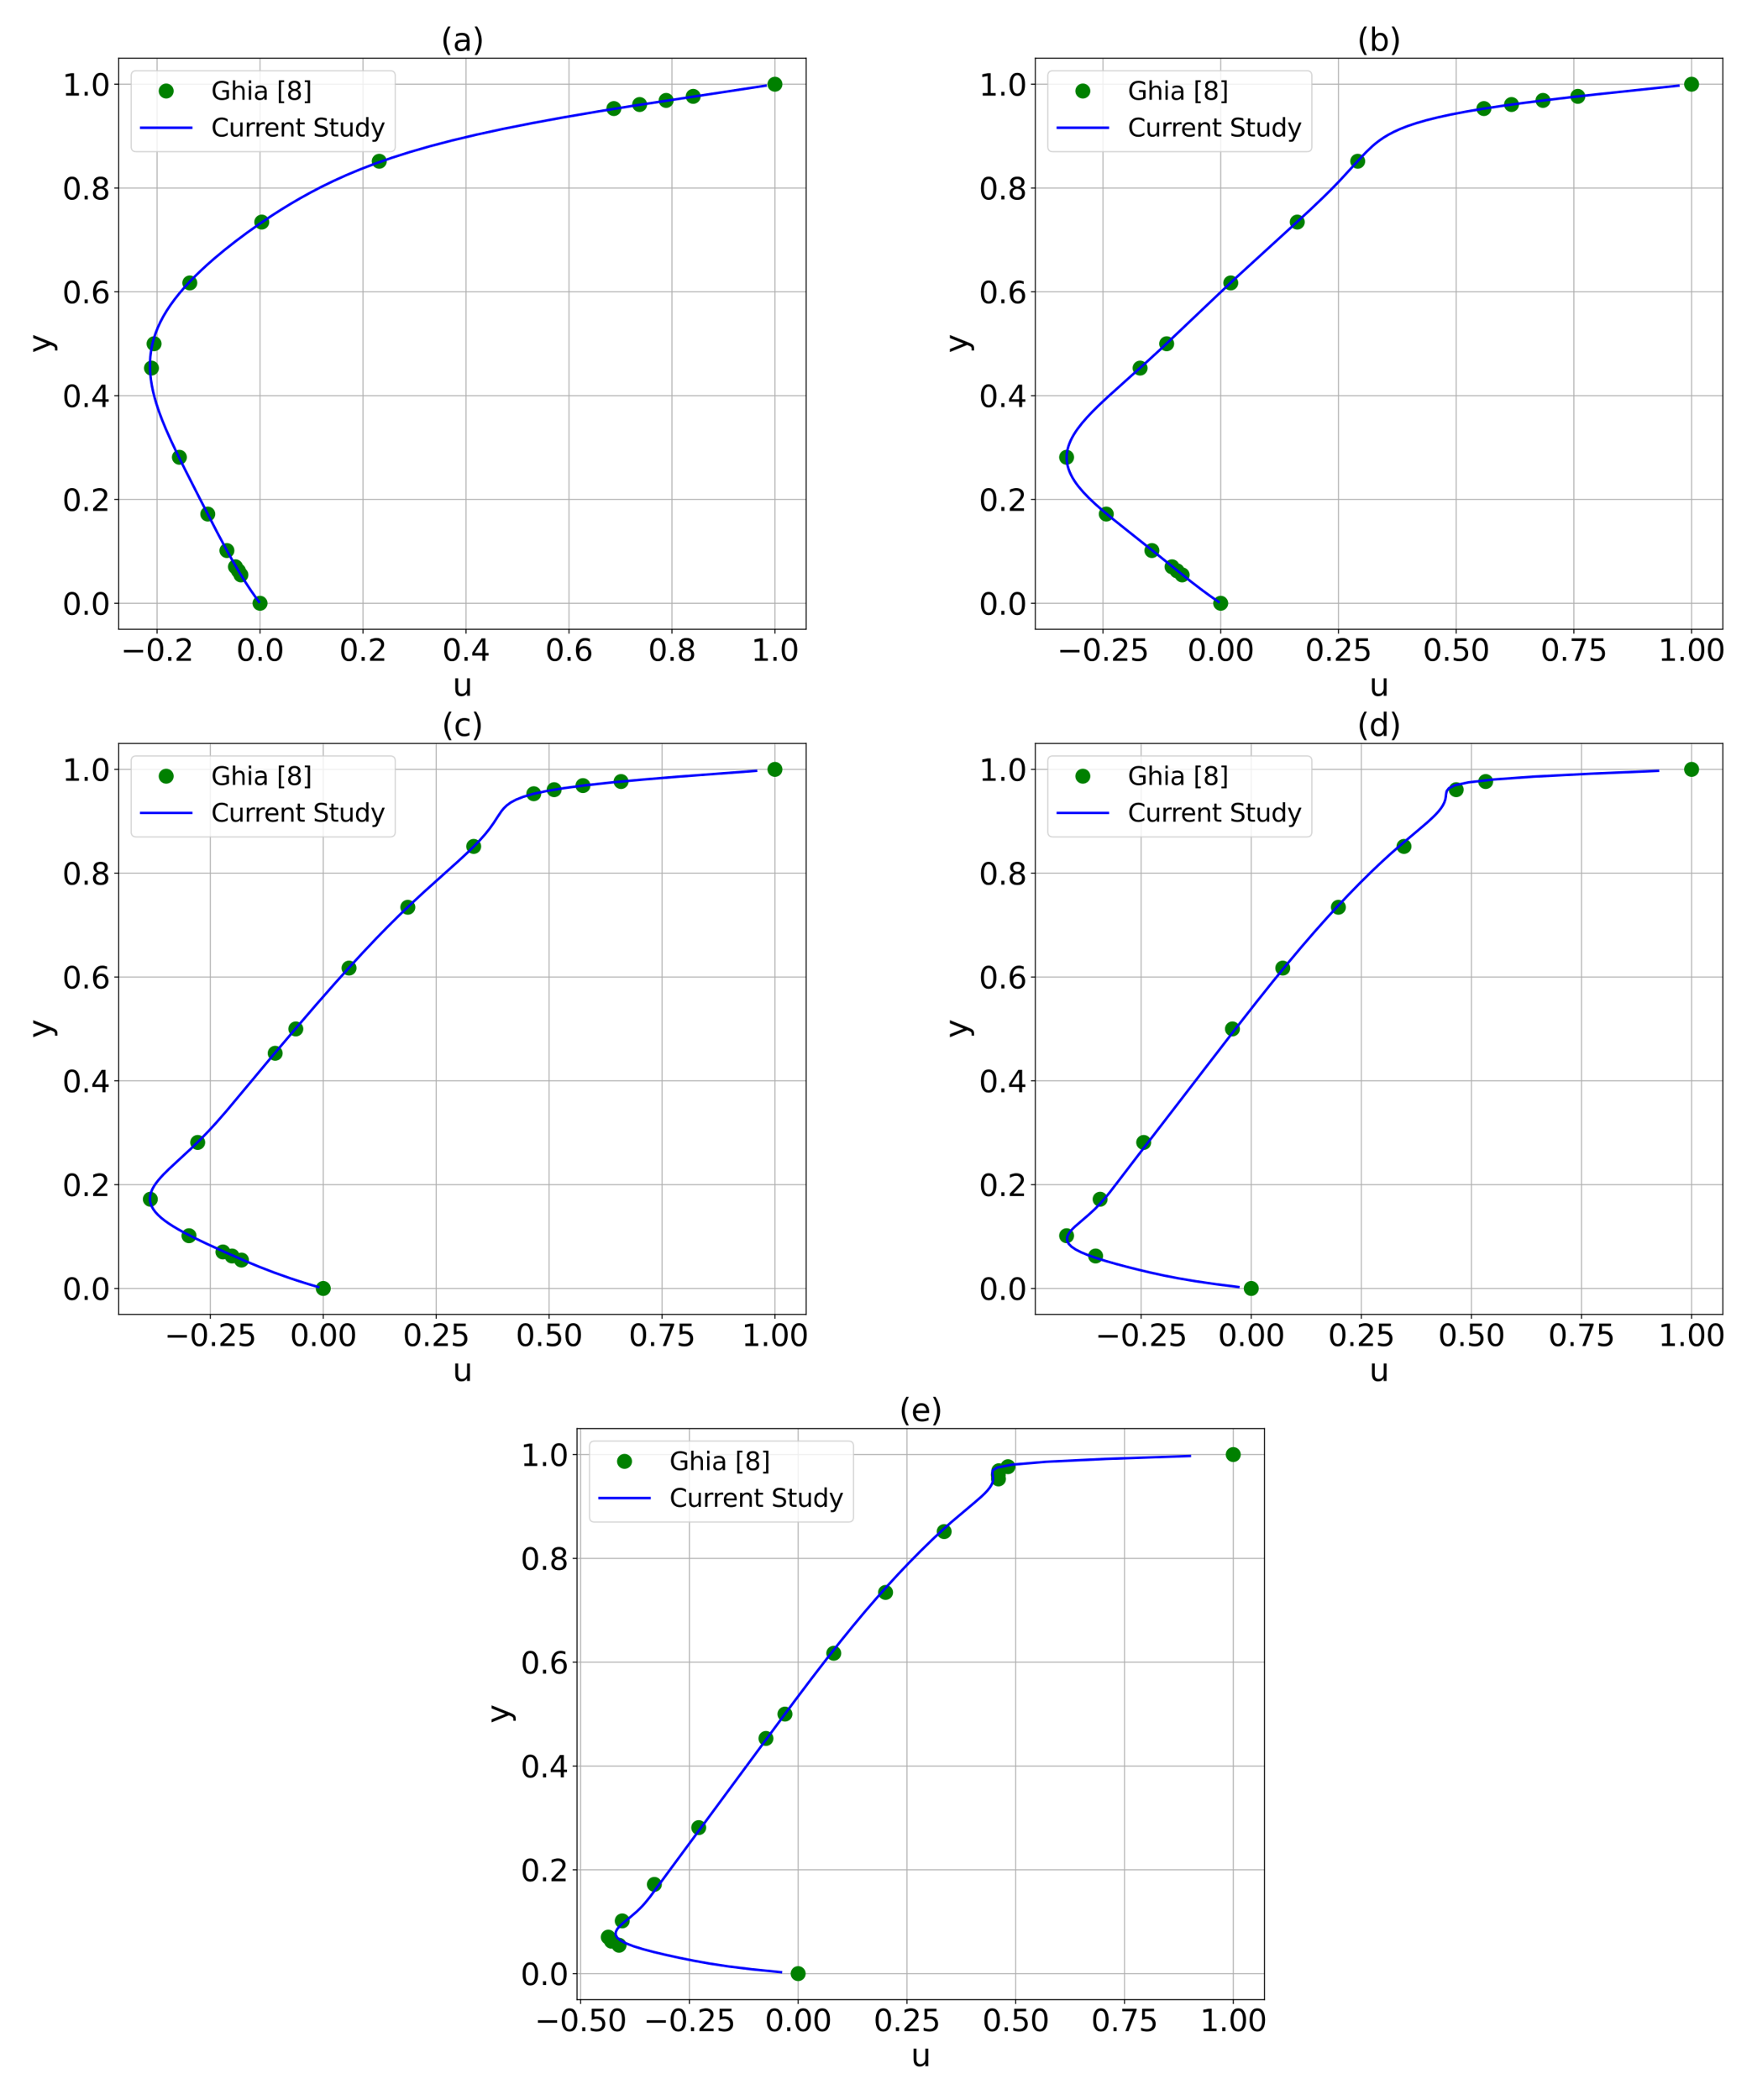 <?xml version="1.0" encoding="utf-8" standalone="no"?>
<!DOCTYPE svg PUBLIC "-//W3C//DTD SVG 1.1//EN"
  "http://www.w3.org/Graphics/SVG/1.1/DTD/svg11.dtd">
<svg xmlns:xlink="http://www.w3.org/1999/xlink" width="1401.68pt" height="1678.939pt" viewBox="0 0 1401.68 1678.939" xmlns="http://www.w3.org/2000/svg" version="1.1">
 <defs>
  <style type="text/css">*{stroke-linejoin: round; stroke-linecap: butt}</style>
 </defs>
 <g id="figure_1">
  <g id="patch_1">
   <path d="M 0 1678.939 
L 1401.68 1678.939 
L 1401.68 0 
L 0 0 
z
" style="fill: #ffffff"/>
  </g>
  <g id="axes_1">
   <g id="patch_2">
    <path d="M 94.963 503.161 
L 644.991 503.161 
L 644.991 46.596 
L 94.963 46.596 
z
" style="fill: #ffffff"/>
   </g>
   <g id="matplotlib.axis_1">
    <g id="xtick_1">
     <g id="line2d_1">
      <path d="M 125.659 503.161 
L 125.659 46.596 
" clip-path="url(#p0273f41447)" style="fill: none; stroke: #b0b0b0; stroke-width: 0.8; stroke-linecap: square"/>
     </g>
     <g id="line2d_2">
      <defs>
       <path id="m9685ac3e56" d="M 0 0 
L 0 3.5 
" style="stroke: #000000; stroke-width: 0.8"/>
      </defs>
      <g>
       <use xlink:href="#m9685ac3e56" x="125.659" y="503.161" style="stroke: #000000; stroke-width: 0.8"/>
      </g>
     </g>
     <g id="text_1">
      <!-- −0.2 -->
      <g transform="translate(96.519 528.397) scale(0.24 -0.24)">
       <defs>
        <path id="DejaVuSans-2212" d="M 678 2272 
L 4684 2272 
L 4684 1741 
L 678 1741 
L 678 2272 
z
" transform="scale(0.016)"/>
        <path id="DejaVuSans-30" d="M 2034 4250 
Q 1547 4250 1301 3770 
Q 1056 3291 1056 2328 
Q 1056 1369 1301 889 
Q 1547 409 2034 409 
Q 2525 409 2770 889 
Q 3016 1369 3016 2328 
Q 3016 3291 2770 3770 
Q 2525 4250 2034 4250 
z
M 2034 4750 
Q 2819 4750 3233 4129 
Q 3647 3509 3647 2328 
Q 3647 1150 3233 529 
Q 2819 -91 2034 -91 
Q 1250 -91 836 529 
Q 422 1150 422 2328 
Q 422 3509 836 4129 
Q 1250 4750 2034 4750 
z
" transform="scale(0.016)"/>
        <path id="DejaVuSans-2e" d="M 684 794 
L 1344 794 
L 1344 0 
L 684 0 
L 684 794 
z
" transform="scale(0.016)"/>
        <path id="DejaVuSans-32" d="M 1228 531 
L 3431 531 
L 3431 0 
L 469 0 
L 469 531 
Q 828 903 1448 1529 
Q 2069 2156 2228 2338 
Q 2531 2678 2651 2914 
Q 2772 3150 2772 3378 
Q 2772 3750 2511 3984 
Q 2250 4219 1831 4219 
Q 1534 4219 1204 4116 
Q 875 4013 500 3803 
L 500 4441 
Q 881 4594 1212 4672 
Q 1544 4750 1819 4750 
Q 2544 4750 2975 4387 
Q 3406 4025 3406 3419 
Q 3406 3131 3298 2873 
Q 3191 2616 2906 2266 
Q 2828 2175 2409 1742 
Q 1991 1309 1228 531 
z
" transform="scale(0.016)"/>
       </defs>
       <use xlink:href="#DejaVuSans-2212"/>
       <use xlink:href="#DejaVuSans-30" x="83.789"/>
       <use xlink:href="#DejaVuSans-2e" x="147.412"/>
       <use xlink:href="#DejaVuSans-32" x="179.199"/>
      </g>
     </g>
    </g>
    <g id="xtick_2">
     <g id="line2d_3">
      <path d="M 208.047 503.161 
L 208.047 46.596 
" clip-path="url(#p0273f41447)" style="fill: none; stroke: #b0b0b0; stroke-width: 0.8; stroke-linecap: square"/>
     </g>
     <g id="line2d_4">
      <g>
       <use xlink:href="#m9685ac3e56" x="208.047" y="503.161" style="stroke: #000000; stroke-width: 0.8"/>
      </g>
     </g>
     <g id="text_2">
      <!-- 0.0 -->
      <g transform="translate(188.963 528.397) scale(0.24 -0.24)">
       <use xlink:href="#DejaVuSans-30"/>
       <use xlink:href="#DejaVuSans-2e" x="63.623"/>
       <use xlink:href="#DejaVuSans-30" x="95.41"/>
      </g>
     </g>
    </g>
    <g id="xtick_3">
     <g id="line2d_5">
      <path d="M 290.436 503.161 
L 290.436 46.596 
" clip-path="url(#p0273f41447)" style="fill: none; stroke: #b0b0b0; stroke-width: 0.8; stroke-linecap: square"/>
     </g>
     <g id="line2d_6">
      <g>
       <use xlink:href="#m9685ac3e56" x="290.436" y="503.161" style="stroke: #000000; stroke-width: 0.8"/>
      </g>
     </g>
     <g id="text_3">
      <!-- 0.2 -->
      <g transform="translate(271.352 528.397) scale(0.24 -0.24)">
       <use xlink:href="#DejaVuSans-30"/>
       <use xlink:href="#DejaVuSans-2e" x="63.623"/>
       <use xlink:href="#DejaVuSans-32" x="95.41"/>
      </g>
     </g>
    </g>
    <g id="xtick_4">
     <g id="line2d_7">
      <path d="M 372.824 503.161 
L 372.824 46.596 
" clip-path="url(#p0273f41447)" style="fill: none; stroke: #b0b0b0; stroke-width: 0.8; stroke-linecap: square"/>
     </g>
     <g id="line2d_8">
      <g>
       <use xlink:href="#m9685ac3e56" x="372.824" y="503.161" style="stroke: #000000; stroke-width: 0.8"/>
      </g>
     </g>
     <g id="text_4">
      <!-- 0.4 -->
      <g transform="translate(353.741 528.397) scale(0.24 -0.24)">
       <defs>
        <path id="DejaVuSans-34" d="M 2419 4116 
L 825 1625 
L 2419 1625 
L 2419 4116 
z
M 2253 4666 
L 3047 4666 
L 3047 1625 
L 3713 1625 
L 3713 1100 
L 3047 1100 
L 3047 0 
L 2419 0 
L 2419 1100 
L 313 1100 
L 313 1709 
L 2253 4666 
z
" transform="scale(0.016)"/>
       </defs>
       <use xlink:href="#DejaVuSans-30"/>
       <use xlink:href="#DejaVuSans-2e" x="63.623"/>
       <use xlink:href="#DejaVuSans-34" x="95.41"/>
      </g>
     </g>
    </g>
    <g id="xtick_5">
     <g id="line2d_9">
      <path d="M 455.213 503.161 
L 455.213 46.596 
" clip-path="url(#p0273f41447)" style="fill: none; stroke: #b0b0b0; stroke-width: 0.8; stroke-linecap: square"/>
     </g>
     <g id="line2d_10">
      <g>
       <use xlink:href="#m9685ac3e56" x="455.213" y="503.161" style="stroke: #000000; stroke-width: 0.8"/>
      </g>
     </g>
     <g id="text_5">
      <!-- 0.6 -->
      <g transform="translate(436.129 528.397) scale(0.24 -0.24)">
       <defs>
        <path id="DejaVuSans-36" d="M 2113 2584 
Q 1688 2584 1439 2293 
Q 1191 2003 1191 1497 
Q 1191 994 1439 701 
Q 1688 409 2113 409 
Q 2538 409 2786 701 
Q 3034 994 3034 1497 
Q 3034 2003 2786 2293 
Q 2538 2584 2113 2584 
z
M 3366 4563 
L 3366 3988 
Q 3128 4100 2886 4159 
Q 2644 4219 2406 4219 
Q 1781 4219 1451 3797 
Q 1122 3375 1075 2522 
Q 1259 2794 1537 2939 
Q 1816 3084 2150 3084 
Q 2853 3084 3261 2657 
Q 3669 2231 3669 1497 
Q 3669 778 3244 343 
Q 2819 -91 2113 -91 
Q 1303 -91 875 529 
Q 447 1150 447 2328 
Q 447 3434 972 4092 
Q 1497 4750 2381 4750 
Q 2619 4750 2861 4703 
Q 3103 4656 3366 4563 
z
" transform="scale(0.016)"/>
       </defs>
       <use xlink:href="#DejaVuSans-30"/>
       <use xlink:href="#DejaVuSans-2e" x="63.623"/>
       <use xlink:href="#DejaVuSans-36" x="95.41"/>
      </g>
     </g>
    </g>
    <g id="xtick_6">
     <g id="line2d_11">
      <path d="M 537.602 503.161 
L 537.602 46.596 
" clip-path="url(#p0273f41447)" style="fill: none; stroke: #b0b0b0; stroke-width: 0.8; stroke-linecap: square"/>
     </g>
     <g id="line2d_12">
      <g>
       <use xlink:href="#m9685ac3e56" x="537.602" y="503.161" style="stroke: #000000; stroke-width: 0.8"/>
      </g>
     </g>
     <g id="text_6">
      <!-- 0.8 -->
      <g transform="translate(518.518 528.397) scale(0.24 -0.24)">
       <defs>
        <path id="DejaVuSans-38" d="M 2034 2216 
Q 1584 2216 1326 1975 
Q 1069 1734 1069 1313 
Q 1069 891 1326 650 
Q 1584 409 2034 409 
Q 2484 409 2743 651 
Q 3003 894 3003 1313 
Q 3003 1734 2745 1975 
Q 2488 2216 2034 2216 
z
M 1403 2484 
Q 997 2584 770 2862 
Q 544 3141 544 3541 
Q 544 4100 942 4425 
Q 1341 4750 2034 4750 
Q 2731 4750 3128 4425 
Q 3525 4100 3525 3541 
Q 3525 3141 3298 2862 
Q 3072 2584 2669 2484 
Q 3125 2378 3379 2068 
Q 3634 1759 3634 1313 
Q 3634 634 3220 271 
Q 2806 -91 2034 -91 
Q 1263 -91 848 271 
Q 434 634 434 1313 
Q 434 1759 690 2068 
Q 947 2378 1403 2484 
z
M 1172 3481 
Q 1172 3119 1398 2916 
Q 1625 2713 2034 2713 
Q 2441 2713 2670 2916 
Q 2900 3119 2900 3481 
Q 2900 3844 2670 4047 
Q 2441 4250 2034 4250 
Q 1625 4250 1398 4047 
Q 1172 3844 1172 3481 
z
" transform="scale(0.016)"/>
       </defs>
       <use xlink:href="#DejaVuSans-30"/>
       <use xlink:href="#DejaVuSans-2e" x="63.623"/>
       <use xlink:href="#DejaVuSans-38" x="95.41"/>
      </g>
     </g>
    </g>
    <g id="xtick_7">
     <g id="line2d_13">
      <path d="M 619.99 503.161 
L 619.99 46.596 
" clip-path="url(#p0273f41447)" style="fill: none; stroke: #b0b0b0; stroke-width: 0.8; stroke-linecap: square"/>
     </g>
     <g id="line2d_14">
      <g>
       <use xlink:href="#m9685ac3e56" x="619.99" y="503.161" style="stroke: #000000; stroke-width: 0.8"/>
      </g>
     </g>
     <g id="text_7">
      <!-- 1.0 -->
      <g transform="translate(600.906 528.397) scale(0.24 -0.24)">
       <defs>
        <path id="DejaVuSans-31" d="M 794 531 
L 1825 531 
L 1825 4091 
L 703 3866 
L 703 4441 
L 1819 4666 
L 2450 4666 
L 2450 531 
L 3481 531 
L 3481 0 
L 794 0 
L 794 531 
z
" transform="scale(0.016)"/>
       </defs>
       <use xlink:href="#DejaVuSans-31"/>
       <use xlink:href="#DejaVuSans-2e" x="63.623"/>
       <use xlink:href="#DejaVuSans-30" x="95.41"/>
      </g>
     </g>
    </g>
    <g id="text_8">
     <!-- u -->
     <g transform="translate(362.055 556.384) scale(0.25 -0.25)">
      <defs>
       <path id="DejaVuSans-75" d="M 544 1381 
L 544 3500 
L 1119 3500 
L 1119 1403 
Q 1119 906 1312 657 
Q 1506 409 1894 409 
Q 2359 409 2629 706 
Q 2900 1003 2900 1516 
L 2900 3500 
L 3475 3500 
L 3475 0 
L 2900 0 
L 2900 538 
Q 2691 219 2414 64 
Q 2138 -91 1772 -91 
Q 1169 -91 856 284 
Q 544 659 544 1381 
z
M 1991 3584 
L 1991 3584 
z
" transform="scale(0.016)"/>
      </defs>
      <use xlink:href="#DejaVuSans-75"/>
     </g>
    </g>
   </g>
   <g id="matplotlib.axis_2">
    <g id="ytick_1">
     <g id="line2d_15">
      <path d="M 94.963 482.408 
L 644.991 482.408 
" clip-path="url(#p0273f41447)" style="fill: none; stroke: #b0b0b0; stroke-width: 0.8; stroke-linecap: square"/>
     </g>
     <g id="line2d_16">
      <defs>
       <path id="m17e26d434c" d="M 0 0 
L -3.5 0 
" style="stroke: #000000; stroke-width: 0.8"/>
      </defs>
      <g>
       <use xlink:href="#m17e26d434c" x="94.963" y="482.408" style="stroke: #000000; stroke-width: 0.8"/>
      </g>
     </g>
     <g id="text_9">
      <!-- 0.0 -->
      <g transform="translate(49.795 491.526) scale(0.24 -0.24)">
       <use xlink:href="#DejaVuSans-30"/>
       <use xlink:href="#DejaVuSans-2e" x="63.623"/>
       <use xlink:href="#DejaVuSans-30" x="95.41"/>
      </g>
     </g>
    </g>
    <g id="ytick_2">
     <g id="line2d_17">
      <path d="M 94.963 399.396 
L 644.991 399.396 
" clip-path="url(#p0273f41447)" style="fill: none; stroke: #b0b0b0; stroke-width: 0.8; stroke-linecap: square"/>
     </g>
     <g id="line2d_18">
      <g>
       <use xlink:href="#m17e26d434c" x="94.963" y="399.396" style="stroke: #000000; stroke-width: 0.8"/>
      </g>
     </g>
     <g id="text_10">
      <!-- 0.2 -->
      <g transform="translate(49.795 408.514) scale(0.24 -0.24)">
       <use xlink:href="#DejaVuSans-30"/>
       <use xlink:href="#DejaVuSans-2e" x="63.623"/>
       <use xlink:href="#DejaVuSans-32" x="95.41"/>
      </g>
     </g>
    </g>
    <g id="ytick_3">
     <g id="line2d_19">
      <path d="M 94.963 316.384 
L 644.991 316.384 
" clip-path="url(#p0273f41447)" style="fill: none; stroke: #b0b0b0; stroke-width: 0.8; stroke-linecap: square"/>
     </g>
     <g id="line2d_20">
      <g>
       <use xlink:href="#m17e26d434c" x="94.963" y="316.384" style="stroke: #000000; stroke-width: 0.8"/>
      </g>
     </g>
     <g id="text_11">
      <!-- 0.4 -->
      <g transform="translate(49.795 325.502) scale(0.24 -0.24)">
       <use xlink:href="#DejaVuSans-30"/>
       <use xlink:href="#DejaVuSans-2e" x="63.623"/>
       <use xlink:href="#DejaVuSans-34" x="95.41"/>
      </g>
     </g>
    </g>
    <g id="ytick_4">
     <g id="line2d_21">
      <path d="M 94.963 233.373 
L 644.991 233.373 
" clip-path="url(#p0273f41447)" style="fill: none; stroke: #b0b0b0; stroke-width: 0.8; stroke-linecap: square"/>
     </g>
     <g id="line2d_22">
      <g>
       <use xlink:href="#m17e26d434c" x="94.963" y="233.373" style="stroke: #000000; stroke-width: 0.8"/>
      </g>
     </g>
     <g id="text_12">
      <!-- 0.6 -->
      <g transform="translate(49.795 242.491) scale(0.24 -0.24)">
       <use xlink:href="#DejaVuSans-30"/>
       <use xlink:href="#DejaVuSans-2e" x="63.623"/>
       <use xlink:href="#DejaVuSans-36" x="95.41"/>
      </g>
     </g>
    </g>
    <g id="ytick_5">
     <g id="line2d_23">
      <path d="M 94.963 150.361 
L 644.991 150.361 
" clip-path="url(#p0273f41447)" style="fill: none; stroke: #b0b0b0; stroke-width: 0.8; stroke-linecap: square"/>
     </g>
     <g id="line2d_24">
      <g>
       <use xlink:href="#m17e26d434c" x="94.963" y="150.361" style="stroke: #000000; stroke-width: 0.8"/>
      </g>
     </g>
     <g id="text_13">
      <!-- 0.8 -->
      <g transform="translate(49.795 159.479) scale(0.24 -0.24)">
       <use xlink:href="#DejaVuSans-30"/>
       <use xlink:href="#DejaVuSans-2e" x="63.623"/>
       <use xlink:href="#DejaVuSans-38" x="95.41"/>
      </g>
     </g>
    </g>
    <g id="ytick_6">
     <g id="line2d_25">
      <path d="M 94.963 67.349 
L 644.991 67.349 
" clip-path="url(#p0273f41447)" style="fill: none; stroke: #b0b0b0; stroke-width: 0.8; stroke-linecap: square"/>
     </g>
     <g id="line2d_26">
      <g>
       <use xlink:href="#m17e26d434c" x="94.963" y="67.349" style="stroke: #000000; stroke-width: 0.8"/>
      </g>
     </g>
     <g id="text_14">
      <!-- 1.0 -->
      <g transform="translate(49.795 76.467) scale(0.24 -0.24)">
       <use xlink:href="#DejaVuSans-31"/>
       <use xlink:href="#DejaVuSans-2e" x="63.623"/>
       <use xlink:href="#DejaVuSans-30" x="95.41"/>
      </g>
     </g>
    </g>
    <g id="text_15">
     <!-- y -->
     <g transform="translate(40.596 282.277) rotate(-90) scale(0.25 -0.25)">
      <defs>
       <path id="DejaVuSans-79" d="M 2059 -325 
Q 1816 -950 1584 -1140 
Q 1353 -1331 966 -1331 
L 506 -1331 
L 506 -850 
L 844 -850 
Q 1081 -850 1212 -737 
Q 1344 -625 1503 -206 
L 1606 56 
L 191 3500 
L 800 3500 
L 1894 763 
L 2988 3500 
L 3597 3500 
L 2059 -325 
z
" transform="scale(0.016)"/>
      </defs>
      <use xlink:href="#DejaVuSans-79"/>
     </g>
    </g>
   </g>
   <g id="line2d_27">
    <defs>
     <path id="m069b5b60a4" d="M 0 5.5 
C 1.459 5.5 2.858 4.92 3.889 3.889 
C 4.92 2.858 5.5 1.459 5.5 0 
C 5.5 -1.459 4.92 -2.858 3.889 -3.889 
C 2.858 -4.92 1.459 -5.5 0 -5.5 
C -1.459 -5.5 -2.858 -4.92 -3.889 -3.889 
C -4.92 -2.858 -5.5 -1.459 -5.5 0 
C -5.5 1.459 -4.92 2.858 -3.889 3.889 
C -2.858 4.92 -1.459 5.5 0 5.5 
z
" style="stroke: #008000"/>
    </defs>
    <g clip-path="url(#p0273f41447)">
     <use xlink:href="#m069b5b60a4" x="619.99" y="67.349" style="fill: #008000; stroke: #008000"/>
     <use xlink:href="#m069b5b60a4" x="554.586" y="77.061" style="fill: #008000; stroke: #008000"/>
     <use xlink:href="#m069b5b60a4" x="532.951" y="80.299" style="fill: #008000; stroke: #008000"/>
     <use xlink:href="#m069b5b60a4" x="511.74" y="83.578" style="fill: #008000; stroke: #008000"/>
     <use xlink:href="#m069b5b60a4" x="491.122" y="86.815" style="fill: #008000; stroke: #008000"/>
     <use xlink:href="#m069b5b60a4" x="303.416" y="128.944" style="fill: #008000; stroke: #008000"/>
     <use xlink:href="#m069b5b60a4" x="209.415" y="177.589" style="fill: #008000; stroke: #008000"/>
     <use xlink:href="#m069b5b60a4" x="151.854" y="226.234" style="fill: #008000; stroke: #008000"/>
     <use xlink:href="#m069b5b60a4" x="123.265" y="274.878" style="fill: #008000; stroke: #008000"/>
     <use xlink:href="#m069b5b60a4" x="121.168" y="294.345" style="fill: #008000; stroke: #008000"/>
     <use xlink:href="#m069b5b60a4" x="143.529" y="365.652" style="fill: #008000; stroke: #008000"/>
     <use xlink:href="#m069b5b60a4" x="166.235" y="411.059" style="fill: #008000; stroke: #008000"/>
     <use xlink:href="#m069b5b60a4" x="181.543" y="440.238" style="fill: #008000; stroke: #008000"/>
     <use xlink:href="#m069b5b60a4" x="188.377" y="453.229" style="fill: #008000; stroke: #008000"/>
     <use xlink:href="#m069b5b60a4" x="190.779" y="456.467" style="fill: #008000; stroke: #008000"/>
     <use xlink:href="#m069b5b60a4" x="192.735" y="459.704" style="fill: #008000; stroke: #008000"/>
     <use xlink:href="#m069b5b60a4" x="208.047" y="482.408" style="fill: #008000; stroke: #008000"/>
    </g>
   </g>
   <g id="line2d_28">
    <path d="M 612.469 68.502 
L 506.197 84.643 
L 477.687 89.255 
L 450.755 93.867 
L 425.621 98.478 
L 402.393 103.09 
L 381.095 107.702 
L 361.676 112.314 
L 344.034 116.925 
L 328.032 121.537 
L 313.513 126.149 
L 300.311 130.761 
L 288.262 135.373 
L 277.211 139.984 
L 267.012 144.596 
L 257.539 149.208 
L 248.679 153.82 
L 240.335 158.431 
L 232.429 163.043 
L 224.896 167.655 
L 217.683 172.267 
L 207.384 179.184 
L 197.629 186.102 
L 188.37 193.02 
L 179.589 199.937 
L 171.295 206.855 
L 166.045 211.467 
L 161.031 216.078 
L 156.263 220.69 
L 151.751 225.302 
L 147.509 229.914 
L 143.547 234.526 
L 139.876 239.137 
L 136.504 243.749 
L 133.439 248.361 
L 130.688 252.973 
L 128.255 257.584 
L 126.14 262.196 
L 124.345 266.808 
L 122.867 271.42 
L 121.701 276.031 
L 120.84 280.643 
L 120.277 285.255 
L 119.999 289.867 
L 119.996 294.478 
L 120.253 299.09 
L 120.757 303.702 
L 121.49 308.314 
L 122.437 312.926 
L 123.58 317.537 
L 124.903 322.149 
L 127.186 329.067 
L 129.777 335.984 
L 132.621 342.902 
L 136.723 352.126 
L 141.081 361.349 
L 147.911 375.184 
L 159.619 398.243 
L 173.881 425.914 
L 181.266 439.749 
L 186.406 448.973 
L 191.81 458.196 
L 196.096 465.114 
L 200.635 472.031 
L 205.482 478.949 
L 207.178 481.255 
L 207.178 481.255 
" clip-path="url(#p0273f41447)" style="fill: none; stroke: #0000ff; stroke-width: 2; stroke-linecap: square"/>
   </g>
   <g id="patch_3">
    <path d="M 94.963 503.161 
L 94.963 46.596 
" style="fill: none; stroke: #000000; stroke-width: 0.8; stroke-linejoin: miter; stroke-linecap: square"/>
   </g>
   <g id="patch_4">
    <path d="M 644.991 503.161 
L 644.991 46.596 
" style="fill: none; stroke: #000000; stroke-width: 0.8; stroke-linejoin: miter; stroke-linecap: square"/>
   </g>
   <g id="patch_5">
    <path d="M 94.963 503.161 
L 644.991 503.161 
" style="fill: none; stroke: #000000; stroke-width: 0.8; stroke-linejoin: miter; stroke-linecap: square"/>
   </g>
   <g id="patch_6">
    <path d="M 94.963 46.596 
L 644.991 46.596 
" style="fill: none; stroke: #000000; stroke-width: 0.8; stroke-linejoin: miter; stroke-linecap: square"/>
   </g>
   <g id="text_16">
    <!-- (a) -->
    <g transform="translate(352.563 40.596) scale(0.25 -0.25)">
     <defs>
      <path id="DejaVuSans-28" d="M 1984 4856 
Q 1566 4138 1362 3434 
Q 1159 2731 1159 2009 
Q 1159 1288 1364 580 
Q 1569 -128 1984 -844 
L 1484 -844 
Q 1016 -109 783 600 
Q 550 1309 550 2009 
Q 550 2706 781 3412 
Q 1013 4119 1484 4856 
L 1984 4856 
z
" transform="scale(0.016)"/>
      <path id="DejaVuSans-61" d="M 2194 1759 
Q 1497 1759 1228 1600 
Q 959 1441 959 1056 
Q 959 750 1161 570 
Q 1363 391 1709 391 
Q 2188 391 2477 730 
Q 2766 1069 2766 1631 
L 2766 1759 
L 2194 1759 
z
M 3341 1997 
L 3341 0 
L 2766 0 
L 2766 531 
Q 2569 213 2275 61 
Q 1981 -91 1556 -91 
Q 1019 -91 701 211 
Q 384 513 384 1019 
Q 384 1609 779 1909 
Q 1175 2209 1959 2209 
L 2766 2209 
L 2766 2266 
Q 2766 2663 2505 2880 
Q 2244 3097 1772 3097 
Q 1472 3097 1187 3025 
Q 903 2953 641 2809 
L 641 3341 
Q 956 3463 1253 3523 
Q 1550 3584 1831 3584 
Q 2591 3584 2966 3190 
Q 3341 2797 3341 1997 
z
" transform="scale(0.016)"/>
      <path id="DejaVuSans-29" d="M 513 4856 
L 1013 4856 
Q 1481 4119 1714 3412 
Q 1947 2706 1947 2009 
Q 1947 1309 1714 600 
Q 1481 -109 1013 -844 
L 513 -844 
Q 928 -128 1133 580 
Q 1338 1288 1338 2009 
Q 1338 2731 1133 3434 
Q 928 4138 513 4856 
z
" transform="scale(0.016)"/>
     </defs>
     <use xlink:href="#DejaVuSans-28"/>
     <use xlink:href="#DejaVuSans-61" x="39.014"/>
     <use xlink:href="#DejaVuSans-29" x="100.293"/>
    </g>
   </g>
   <g id="legend_1">
    <g id="patch_7">
     <path d="M 108.963 121.309 
L 312.172 121.309 
Q 316.172 121.309 316.172 117.309 
L 316.172 60.596 
Q 316.172 56.596 312.172 56.596 
L 108.963 56.596 
Q 104.963 56.596 104.963 60.596 
L 104.963 117.309 
Q 104.963 121.309 108.963 121.309 
z
" style="fill: #ffffff; opacity: 0.8; stroke: #cccccc; stroke-linejoin: miter"/>
    </g>
    <g id="line2d_29">
     <g>
      <use xlink:href="#m069b5b60a4" x="132.963" y="72.793" style="fill: #008000; stroke: #008000"/>
     </g>
    </g>
    <g id="text_17">
     <!-- Ghia [8] -->
     <g transform="translate(168.963 79.793) scale(0.2 -0.2)">
      <defs>
       <path id="DejaVuSans-47" d="M 3809 666 
L 3809 1919 
L 2778 1919 
L 2778 2438 
L 4434 2438 
L 4434 434 
Q 4069 175 3628 42 
Q 3188 -91 2688 -91 
Q 1594 -91 976 548 
Q 359 1188 359 2328 
Q 359 3472 976 4111 
Q 1594 4750 2688 4750 
Q 3144 4750 3555 4637 
Q 3966 4525 4313 4306 
L 4313 3634 
Q 3963 3931 3569 4081 
Q 3175 4231 2741 4231 
Q 1884 4231 1454 3753 
Q 1025 3275 1025 2328 
Q 1025 1384 1454 906 
Q 1884 428 2741 428 
Q 3075 428 3337 486 
Q 3600 544 3809 666 
z
" transform="scale(0.016)"/>
       <path id="DejaVuSans-68" d="M 3513 2113 
L 3513 0 
L 2938 0 
L 2938 2094 
Q 2938 2591 2744 2837 
Q 2550 3084 2163 3084 
Q 1697 3084 1428 2787 
Q 1159 2491 1159 1978 
L 1159 0 
L 581 0 
L 581 4863 
L 1159 4863 
L 1159 2956 
Q 1366 3272 1645 3428 
Q 1925 3584 2291 3584 
Q 2894 3584 3203 3211 
Q 3513 2838 3513 2113 
z
" transform="scale(0.016)"/>
       <path id="DejaVuSans-69" d="M 603 3500 
L 1178 3500 
L 1178 0 
L 603 0 
L 603 3500 
z
M 603 4863 
L 1178 4863 
L 1178 4134 
L 603 4134 
L 603 4863 
z
" transform="scale(0.016)"/>
       <path id="DejaVuSans-20" transform="scale(0.016)"/>
       <path id="DejaVuSans-5b" d="M 550 4863 
L 1875 4863 
L 1875 4416 
L 1125 4416 
L 1125 -397 
L 1875 -397 
L 1875 -844 
L 550 -844 
L 550 4863 
z
" transform="scale(0.016)"/>
       <path id="DejaVuSans-5d" d="M 1947 4863 
L 1947 -844 
L 622 -844 
L 622 -397 
L 1369 -397 
L 1369 4416 
L 622 4416 
L 622 4863 
L 1947 4863 
z
" transform="scale(0.016)"/>
      </defs>
      <use xlink:href="#DejaVuSans-47"/>
      <use xlink:href="#DejaVuSans-68" x="77.49"/>
      <use xlink:href="#DejaVuSans-69" x="140.869"/>
      <use xlink:href="#DejaVuSans-61" x="168.652"/>
      <use xlink:href="#DejaVuSans-20" x="229.932"/>
      <use xlink:href="#DejaVuSans-5b" x="261.719"/>
      <use xlink:href="#DejaVuSans-38" x="300.732"/>
      <use xlink:href="#DejaVuSans-5d" x="364.355"/>
     </g>
    </g>
    <g id="line2d_30">
     <path d="M 112.963 102.149 
L 132.963 102.149 
L 152.963 102.149 
" style="fill: none; stroke: #0000ff; stroke-width: 2; stroke-linecap: square"/>
    </g>
    <g id="text_18">
     <!-- Current Study -->
     <g transform="translate(168.963 109.149) scale(0.2 -0.2)">
      <defs>
       <path id="DejaVuSans-43" d="M 4122 4306 
L 4122 3641 
Q 3803 3938 3442 4084 
Q 3081 4231 2675 4231 
Q 1875 4231 1450 3742 
Q 1025 3253 1025 2328 
Q 1025 1406 1450 917 
Q 1875 428 2675 428 
Q 3081 428 3442 575 
Q 3803 722 4122 1019 
L 4122 359 
Q 3791 134 3420 21 
Q 3050 -91 2638 -91 
Q 1578 -91 968 557 
Q 359 1206 359 2328 
Q 359 3453 968 4101 
Q 1578 4750 2638 4750 
Q 3056 4750 3426 4639 
Q 3797 4528 4122 4306 
z
" transform="scale(0.016)"/>
       <path id="DejaVuSans-72" d="M 2631 2963 
Q 2534 3019 2420 3045 
Q 2306 3072 2169 3072 
Q 1681 3072 1420 2755 
Q 1159 2438 1159 1844 
L 1159 0 
L 581 0 
L 581 3500 
L 1159 3500 
L 1159 2956 
Q 1341 3275 1631 3429 
Q 1922 3584 2338 3584 
Q 2397 3584 2469 3576 
Q 2541 3569 2628 3553 
L 2631 2963 
z
" transform="scale(0.016)"/>
       <path id="DejaVuSans-65" d="M 3597 1894 
L 3597 1613 
L 953 1613 
Q 991 1019 1311 708 
Q 1631 397 2203 397 
Q 2534 397 2845 478 
Q 3156 559 3463 722 
L 3463 178 
Q 3153 47 2828 -22 
Q 2503 -91 2169 -91 
Q 1331 -91 842 396 
Q 353 884 353 1716 
Q 353 2575 817 3079 
Q 1281 3584 2069 3584 
Q 2775 3584 3186 3129 
Q 3597 2675 3597 1894 
z
M 3022 2063 
Q 3016 2534 2758 2815 
Q 2500 3097 2075 3097 
Q 1594 3097 1305 2825 
Q 1016 2553 972 2059 
L 3022 2063 
z
" transform="scale(0.016)"/>
       <path id="DejaVuSans-6e" d="M 3513 2113 
L 3513 0 
L 2938 0 
L 2938 2094 
Q 2938 2591 2744 2837 
Q 2550 3084 2163 3084 
Q 1697 3084 1428 2787 
Q 1159 2491 1159 1978 
L 1159 0 
L 581 0 
L 581 3500 
L 1159 3500 
L 1159 2956 
Q 1366 3272 1645 3428 
Q 1925 3584 2291 3584 
Q 2894 3584 3203 3211 
Q 3513 2838 3513 2113 
z
" transform="scale(0.016)"/>
       <path id="DejaVuSans-74" d="M 1172 4494 
L 1172 3500 
L 2356 3500 
L 2356 3053 
L 1172 3053 
L 1172 1153 
Q 1172 725 1289 603 
Q 1406 481 1766 481 
L 2356 481 
L 2356 0 
L 1766 0 
Q 1100 0 847 248 
Q 594 497 594 1153 
L 594 3053 
L 172 3053 
L 172 3500 
L 594 3500 
L 594 4494 
L 1172 4494 
z
" transform="scale(0.016)"/>
       <path id="DejaVuSans-53" d="M 3425 4513 
L 3425 3897 
Q 3066 4069 2747 4153 
Q 2428 4238 2131 4238 
Q 1616 4238 1336 4038 
Q 1056 3838 1056 3469 
Q 1056 3159 1242 3001 
Q 1428 2844 1947 2747 
L 2328 2669 
Q 3034 2534 3370 2195 
Q 3706 1856 3706 1288 
Q 3706 609 3251 259 
Q 2797 -91 1919 -91 
Q 1588 -91 1214 -16 
Q 841 59 441 206 
L 441 856 
Q 825 641 1194 531 
Q 1563 422 1919 422 
Q 2459 422 2753 634 
Q 3047 847 3047 1241 
Q 3047 1584 2836 1778 
Q 2625 1972 2144 2069 
L 1759 2144 
Q 1053 2284 737 2584 
Q 422 2884 422 3419 
Q 422 4038 858 4394 
Q 1294 4750 2059 4750 
Q 2388 4750 2728 4690 
Q 3069 4631 3425 4513 
z
" transform="scale(0.016)"/>
       <path id="DejaVuSans-64" d="M 2906 2969 
L 2906 4863 
L 3481 4863 
L 3481 0 
L 2906 0 
L 2906 525 
Q 2725 213 2448 61 
Q 2172 -91 1784 -91 
Q 1150 -91 751 415 
Q 353 922 353 1747 
Q 353 2572 751 3078 
Q 1150 3584 1784 3584 
Q 2172 3584 2448 3432 
Q 2725 3281 2906 2969 
z
M 947 1747 
Q 947 1113 1208 752 
Q 1469 391 1925 391 
Q 2381 391 2643 752 
Q 2906 1113 2906 1747 
Q 2906 2381 2643 2742 
Q 2381 3103 1925 3103 
Q 1469 3103 1208 2742 
Q 947 2381 947 1747 
z
" transform="scale(0.016)"/>
      </defs>
      <use xlink:href="#DejaVuSans-43"/>
      <use xlink:href="#DejaVuSans-75" x="69.824"/>
      <use xlink:href="#DejaVuSans-72" x="133.203"/>
      <use xlink:href="#DejaVuSans-72" x="172.566"/>
      <use xlink:href="#DejaVuSans-65" x="211.43"/>
      <use xlink:href="#DejaVuSans-6e" x="272.953"/>
      <use xlink:href="#DejaVuSans-74" x="336.332"/>
      <use xlink:href="#DejaVuSans-20" x="375.541"/>
      <use xlink:href="#DejaVuSans-53" x="407.328"/>
      <use xlink:href="#DejaVuSans-74" x="470.805"/>
      <use xlink:href="#DejaVuSans-75" x="510.014"/>
      <use xlink:href="#DejaVuSans-64" x="573.393"/>
      <use xlink:href="#DejaVuSans-79" x="636.869"/>
     </g>
    </g>
   </g>
  </g>
  <g id="axes_2">
   <g id="patch_8">
    <path d="M 828.334 503.161 
L 1378.363 503.161 
L 1378.363 46.596 
L 828.334 46.596 
z
" style="fill: #ffffff"/>
   </g>
   <g id="matplotlib.axis_3">
    <g id="xtick_8">
     <g id="line2d_31">
      <path d="M 882.442 503.161 
L 882.442 46.596 
" clip-path="url(#p60433d6f82)" style="fill: none; stroke: #b0b0b0; stroke-width: 0.8; stroke-linecap: square"/>
     </g>
     <g id="line2d_32">
      <g>
       <use xlink:href="#m9685ac3e56" x="882.442" y="503.161" style="stroke: #000000; stroke-width: 0.8"/>
      </g>
     </g>
     <g id="text_19">
      <!-- −0.25 -->
      <g transform="translate(845.668 528.397) scale(0.24 -0.24)">
       <defs>
        <path id="DejaVuSans-35" d="M 691 4666 
L 3169 4666 
L 3169 4134 
L 1269 4134 
L 1269 2991 
Q 1406 3038 1543 3061 
Q 1681 3084 1819 3084 
Q 2600 3084 3056 2656 
Q 3513 2228 3513 1497 
Q 3513 744 3044 326 
Q 2575 -91 1722 -91 
Q 1428 -91 1123 -41 
Q 819 9 494 109 
L 494 744 
Q 775 591 1075 516 
Q 1375 441 1709 441 
Q 2250 441 2565 725 
Q 2881 1009 2881 1497 
Q 2881 1984 2565 2268 
Q 2250 2553 1709 2553 
Q 1456 2553 1204 2497 
Q 953 2441 691 2322 
L 691 4666 
z
" transform="scale(0.016)"/>
       </defs>
       <use xlink:href="#DejaVuSans-2212"/>
       <use xlink:href="#DejaVuSans-30" x="83.789"/>
       <use xlink:href="#DejaVuSans-2e" x="147.412"/>
       <use xlink:href="#DejaVuSans-32" x="179.199"/>
       <use xlink:href="#DejaVuSans-35" x="242.822"/>
      </g>
     </g>
    </g>
    <g id="xtick_9">
     <g id="line2d_33">
      <path d="M 976.626 503.161 
L 976.626 46.596 
" clip-path="url(#p60433d6f82)" style="fill: none; stroke: #b0b0b0; stroke-width: 0.8; stroke-linecap: square"/>
     </g>
     <g id="line2d_34">
      <g>
       <use xlink:href="#m9685ac3e56" x="976.626" y="503.161" style="stroke: #000000; stroke-width: 0.8"/>
      </g>
     </g>
     <g id="text_20">
      <!-- 0.00 -->
      <g transform="translate(949.907 528.397) scale(0.24 -0.24)">
       <use xlink:href="#DejaVuSans-30"/>
       <use xlink:href="#DejaVuSans-2e" x="63.623"/>
       <use xlink:href="#DejaVuSans-30" x="95.41"/>
       <use xlink:href="#DejaVuSans-30" x="159.033"/>
      </g>
     </g>
    </g>
    <g id="xtick_10">
     <g id="line2d_35">
      <path d="M 1070.81 503.161 
L 1070.81 46.596 
" clip-path="url(#p60433d6f82)" style="fill: none; stroke: #b0b0b0; stroke-width: 0.8; stroke-linecap: square"/>
     </g>
     <g id="line2d_36">
      <g>
       <use xlink:href="#m9685ac3e56" x="1070.81" y="503.161" style="stroke: #000000; stroke-width: 0.8"/>
      </g>
     </g>
     <g id="text_21">
      <!-- 0.25 -->
      <g transform="translate(1044.091 528.397) scale(0.24 -0.24)">
       <use xlink:href="#DejaVuSans-30"/>
       <use xlink:href="#DejaVuSans-2e" x="63.623"/>
       <use xlink:href="#DejaVuSans-32" x="95.41"/>
       <use xlink:href="#DejaVuSans-35" x="159.033"/>
      </g>
     </g>
    </g>
    <g id="xtick_11">
     <g id="line2d_37">
      <path d="M 1164.994 503.161 
L 1164.994 46.596 
" clip-path="url(#p60433d6f82)" style="fill: none; stroke: #b0b0b0; stroke-width: 0.8; stroke-linecap: square"/>
     </g>
     <g id="line2d_38">
      <g>
       <use xlink:href="#m9685ac3e56" x="1164.994" y="503.161" style="stroke: #000000; stroke-width: 0.8"/>
      </g>
     </g>
     <g id="text_22">
      <!-- 0.50 -->
      <g transform="translate(1138.275 528.397) scale(0.24 -0.24)">
       <use xlink:href="#DejaVuSans-30"/>
       <use xlink:href="#DejaVuSans-2e" x="63.623"/>
       <use xlink:href="#DejaVuSans-35" x="95.41"/>
       <use xlink:href="#DejaVuSans-30" x="159.033"/>
      </g>
     </g>
    </g>
    <g id="xtick_12">
     <g id="line2d_39">
      <path d="M 1259.178 503.161 
L 1259.178 46.596 
" clip-path="url(#p60433d6f82)" style="fill: none; stroke: #b0b0b0; stroke-width: 0.8; stroke-linecap: square"/>
     </g>
     <g id="line2d_40">
      <g>
       <use xlink:href="#m9685ac3e56" x="1259.178" y="503.161" style="stroke: #000000; stroke-width: 0.8"/>
      </g>
     </g>
     <g id="text_23">
      <!-- 0.75 -->
      <g transform="translate(1232.459 528.397) scale(0.24 -0.24)">
       <defs>
        <path id="DejaVuSans-37" d="M 525 4666 
L 3525 4666 
L 3525 4397 
L 1831 0 
L 1172 0 
L 2766 4134 
L 525 4134 
L 525 4666 
z
" transform="scale(0.016)"/>
       </defs>
       <use xlink:href="#DejaVuSans-30"/>
       <use xlink:href="#DejaVuSans-2e" x="63.623"/>
       <use xlink:href="#DejaVuSans-37" x="95.41"/>
       <use xlink:href="#DejaVuSans-35" x="159.033"/>
      </g>
     </g>
    </g>
    <g id="xtick_13">
     <g id="line2d_41">
      <path d="M 1353.362 503.161 
L 1353.362 46.596 
" clip-path="url(#p60433d6f82)" style="fill: none; stroke: #b0b0b0; stroke-width: 0.8; stroke-linecap: square"/>
     </g>
     <g id="line2d_42">
      <g>
       <use xlink:href="#m9685ac3e56" x="1353.362" y="503.161" style="stroke: #000000; stroke-width: 0.8"/>
      </g>
     </g>
     <g id="text_24">
      <!-- 1.00 -->
      <g transform="translate(1326.643 528.397) scale(0.24 -0.24)">
       <use xlink:href="#DejaVuSans-31"/>
       <use xlink:href="#DejaVuSans-2e" x="63.623"/>
       <use xlink:href="#DejaVuSans-30" x="95.41"/>
       <use xlink:href="#DejaVuSans-30" x="159.033"/>
      </g>
     </g>
    </g>
    <g id="text_25">
     <!-- u -->
     <g transform="translate(1095.427 556.384) scale(0.25 -0.25)">
      <use xlink:href="#DejaVuSans-75"/>
     </g>
    </g>
   </g>
   <g id="matplotlib.axis_4">
    <g id="ytick_7">
     <g id="line2d_43">
      <path d="M 828.334 482.408 
L 1378.363 482.408 
" clip-path="url(#p60433d6f82)" style="fill: none; stroke: #b0b0b0; stroke-width: 0.8; stroke-linecap: square"/>
     </g>
     <g id="line2d_44">
      <g>
       <use xlink:href="#m17e26d434c" x="828.334" y="482.408" style="stroke: #000000; stroke-width: 0.8"/>
      </g>
     </g>
     <g id="text_26">
      <!-- 0.0 -->
      <g transform="translate(783.167 491.526) scale(0.24 -0.24)">
       <use xlink:href="#DejaVuSans-30"/>
       <use xlink:href="#DejaVuSans-2e" x="63.623"/>
       <use xlink:href="#DejaVuSans-30" x="95.41"/>
      </g>
     </g>
    </g>
    <g id="ytick_8">
     <g id="line2d_45">
      <path d="M 828.334 399.396 
L 1378.363 399.396 
" clip-path="url(#p60433d6f82)" style="fill: none; stroke: #b0b0b0; stroke-width: 0.8; stroke-linecap: square"/>
     </g>
     <g id="line2d_46">
      <g>
       <use xlink:href="#m17e26d434c" x="828.334" y="399.396" style="stroke: #000000; stroke-width: 0.8"/>
      </g>
     </g>
     <g id="text_27">
      <!-- 0.2 -->
      <g transform="translate(783.167 408.514) scale(0.24 -0.24)">
       <use xlink:href="#DejaVuSans-30"/>
       <use xlink:href="#DejaVuSans-2e" x="63.623"/>
       <use xlink:href="#DejaVuSans-32" x="95.41"/>
      </g>
     </g>
    </g>
    <g id="ytick_9">
     <g id="line2d_47">
      <path d="M 828.334 316.384 
L 1378.363 316.384 
" clip-path="url(#p60433d6f82)" style="fill: none; stroke: #b0b0b0; stroke-width: 0.8; stroke-linecap: square"/>
     </g>
     <g id="line2d_48">
      <g>
       <use xlink:href="#m17e26d434c" x="828.334" y="316.384" style="stroke: #000000; stroke-width: 0.8"/>
      </g>
     </g>
     <g id="text_28">
      <!-- 0.4 -->
      <g transform="translate(783.167 325.502) scale(0.24 -0.24)">
       <use xlink:href="#DejaVuSans-30"/>
       <use xlink:href="#DejaVuSans-2e" x="63.623"/>
       <use xlink:href="#DejaVuSans-34" x="95.41"/>
      </g>
     </g>
    </g>
    <g id="ytick_10">
     <g id="line2d_49">
      <path d="M 828.334 233.373 
L 1378.363 233.373 
" clip-path="url(#p60433d6f82)" style="fill: none; stroke: #b0b0b0; stroke-width: 0.8; stroke-linecap: square"/>
     </g>
     <g id="line2d_50">
      <g>
       <use xlink:href="#m17e26d434c" x="828.334" y="233.373" style="stroke: #000000; stroke-width: 0.8"/>
      </g>
     </g>
     <g id="text_29">
      <!-- 0.6 -->
      <g transform="translate(783.167 242.491) scale(0.24 -0.24)">
       <use xlink:href="#DejaVuSans-30"/>
       <use xlink:href="#DejaVuSans-2e" x="63.623"/>
       <use xlink:href="#DejaVuSans-36" x="95.41"/>
      </g>
     </g>
    </g>
    <g id="ytick_11">
     <g id="line2d_51">
      <path d="M 828.334 150.361 
L 1378.363 150.361 
" clip-path="url(#p60433d6f82)" style="fill: none; stroke: #b0b0b0; stroke-width: 0.8; stroke-linecap: square"/>
     </g>
     <g id="line2d_52">
      <g>
       <use xlink:href="#m17e26d434c" x="828.334" y="150.361" style="stroke: #000000; stroke-width: 0.8"/>
      </g>
     </g>
     <g id="text_30">
      <!-- 0.8 -->
      <g transform="translate(783.167 159.479) scale(0.24 -0.24)">
       <use xlink:href="#DejaVuSans-30"/>
       <use xlink:href="#DejaVuSans-2e" x="63.623"/>
       <use xlink:href="#DejaVuSans-38" x="95.41"/>
      </g>
     </g>
    </g>
    <g id="ytick_12">
     <g id="line2d_53">
      <path d="M 828.334 67.349 
L 1378.363 67.349 
" clip-path="url(#p60433d6f82)" style="fill: none; stroke: #b0b0b0; stroke-width: 0.8; stroke-linecap: square"/>
     </g>
     <g id="line2d_54">
      <g>
       <use xlink:href="#m17e26d434c" x="828.334" y="67.349" style="stroke: #000000; stroke-width: 0.8"/>
      </g>
     </g>
     <g id="text_31">
      <!-- 1.0 -->
      <g transform="translate(783.167 76.467) scale(0.24 -0.24)">
       <use xlink:href="#DejaVuSans-31"/>
       <use xlink:href="#DejaVuSans-2e" x="63.623"/>
       <use xlink:href="#DejaVuSans-30" x="95.41"/>
      </g>
     </g>
    </g>
    <g id="text_32">
     <!-- y -->
     <g transform="translate(773.968 282.277) rotate(-90) scale(0.25 -0.25)">
      <use xlink:href="#DejaVuSans-79"/>
     </g>
    </g>
   </g>
   <g id="line2d_55">
    <g clip-path="url(#p60433d6f82)">
     <use xlink:href="#m069b5b60a4" x="1353.362" y="67.349" style="fill: #008000; stroke: #008000"/>
     <use xlink:href="#m069b5b60a4" x="1262.331" y="77.061" style="fill: #008000; stroke: #008000"/>
     <use xlink:href="#m069b5b60a4" x="1234.46" y="80.299" style="fill: #008000; stroke: #008000"/>
     <use xlink:href="#m069b5b60a4" x="1209.283" y="83.578" style="fill: #008000; stroke: #008000"/>
     <use xlink:href="#m069b5b60a4" x="1187.191" y="86.815" style="fill: #008000; stroke: #008000"/>
     <use xlink:href="#m069b5b60a4" x="1086.23" y="128.944" style="fill: #008000; stroke: #008000"/>
     <use xlink:href="#m069b5b60a4" x="1037.868" y="177.589" style="fill: #008000; stroke: #008000"/>
     <use xlink:href="#m069b5b60a4" x="984.669" y="226.234" style="fill: #008000; stroke: #008000"/>
     <use xlink:href="#m069b5b60a4" x="933.388" y="274.878" style="fill: #008000; stroke: #008000"/>
     <use xlink:href="#m069b5b60a4" x="912.133" y="294.345" style="fill: #008000; stroke: #008000"/>
     <use xlink:href="#m069b5b60a4" x="853.336" y="365.652" style="fill: #008000; stroke: #008000"/>
     <use xlink:href="#m069b5b60a4" x="885.083" y="411.059" style="fill: #008000; stroke: #008000"/>
     <use xlink:href="#m069b5b60a4" x="921.577" y="440.238" style="fill: #008000; stroke: #008000"/>
     <use xlink:href="#m069b5b60a4" x="937.679" y="453.229" style="fill: #008000; stroke: #008000"/>
     <use xlink:href="#m069b5b60a4" x="941.718" y="456.467" style="fill: #008000; stroke: #008000"/>
     <use xlink:href="#m069b5b60a4" x="945.786" y="459.704" style="fill: #008000; stroke: #008000"/>
     <use xlink:href="#m069b5b60a4" x="976.626" y="482.408" style="fill: #008000; stroke: #008000"/>
    </g>
   </g>
   <g id="line2d_56">
    <path d="M 1342.785 68.502 
L 1277.582 75.42 
L 1256.787 77.726 
L 1237.079 80.031 
L 1218.712 82.337 
L 1201.851 84.643 
L 1186.583 86.949 
L 1172.926 89.255 
L 1160.843 91.561 
L 1150.251 93.867 
L 1141.038 96.173 
L 1133.073 98.478 
L 1126.211 100.784 
L 1120.31 103.09 
L 1115.229 105.396 
L 1110.835 107.702 
L 1107.008 110.008 
L 1103.64 112.314 
L 1100.637 114.62 
L 1097.918 116.925 
L 1093.07 121.537 
L 1088.682 126.149 
L 1071.75 144.596 
L 1065.013 151.514 
L 1058.006 158.431 
L 1048.317 167.655 
L 1035.825 179.184 
L 987.867 222.996 
L 970.749 239.137 
L 929.496 278.337 
L 916.932 289.867 
L 901.498 303.702 
L 886.113 317.537 
L 878.757 324.455 
L 874.107 329.067 
L 869.742 333.678 
L 865.736 338.29 
L 862.168 342.902 
L 860.573 345.208 
L 859.115 347.514 
L 857.805 349.82 
L 856.65 352.126 
L 855.659 354.431 
L 854.838 356.737 
L 854.194 359.043 
L 853.732 361.349 
L 853.457 363.655 
L 853.372 365.961 
L 853.478 368.267 
L 853.777 370.573 
L 854.269 372.878 
L 854.953 375.184 
L 855.824 377.49 
L 856.881 379.796 
L 858.117 382.102 
L 859.526 384.408 
L 861.103 386.714 
L 862.838 389.02 
L 866.749 393.631 
L 871.181 398.243 
L 876.052 402.855 
L 881.273 407.467 
L 889.574 414.384 
L 901.117 423.608 
L 924.289 442.055 
L 952.911 465.114 
L 961.961 472.031 
L 968.28 476.643 
L 974.902 481.255 
L 974.902 481.255 
" clip-path="url(#p60433d6f82)" style="fill: none; stroke: #0000ff; stroke-width: 2; stroke-linecap: square"/>
   </g>
   <g id="patch_9">
    <path d="M 828.334 503.161 
L 828.334 46.596 
" style="fill: none; stroke: #000000; stroke-width: 0.8; stroke-linejoin: miter; stroke-linecap: square"/>
   </g>
   <g id="patch_10">
    <path d="M 1378.363 503.161 
L 1378.363 46.596 
" style="fill: none; stroke: #000000; stroke-width: 0.8; stroke-linejoin: miter; stroke-linecap: square"/>
   </g>
   <g id="patch_11">
    <path d="M 828.334 503.161 
L 1378.363 503.161 
" style="fill: none; stroke: #000000; stroke-width: 0.8; stroke-linejoin: miter; stroke-linecap: square"/>
   </g>
   <g id="patch_12">
    <path d="M 828.334 46.596 
L 1378.363 46.596 
" style="fill: none; stroke: #000000; stroke-width: 0.8; stroke-linejoin: miter; stroke-linecap: square"/>
   </g>
   <g id="text_33">
    <!-- (b) -->
    <g transform="translate(1085.659 40.596) scale(0.25 -0.25)">
     <defs>
      <path id="DejaVuSans-62" d="M 3116 1747 
Q 3116 2381 2855 2742 
Q 2594 3103 2138 3103 
Q 1681 3103 1420 2742 
Q 1159 2381 1159 1747 
Q 1159 1113 1420 752 
Q 1681 391 2138 391 
Q 2594 391 2855 752 
Q 3116 1113 3116 1747 
z
M 1159 2969 
Q 1341 3281 1617 3432 
Q 1894 3584 2278 3584 
Q 2916 3584 3314 3078 
Q 3713 2572 3713 1747 
Q 3713 922 3314 415 
Q 2916 -91 2278 -91 
Q 1894 -91 1617 61 
Q 1341 213 1159 525 
L 1159 0 
L 581 0 
L 581 4863 
L 1159 4863 
L 1159 2969 
z
" transform="scale(0.016)"/>
     </defs>
     <use xlink:href="#DejaVuSans-28"/>
     <use xlink:href="#DejaVuSans-62" x="39.014"/>
     <use xlink:href="#DejaVuSans-29" x="102.49"/>
    </g>
   </g>
   <g id="legend_2">
    <g id="patch_13">
     <path d="M 842.334 121.309 
L 1045.544 121.309 
Q 1049.544 121.309 1049.544 117.309 
L 1049.544 60.596 
Q 1049.544 56.596 1045.544 56.596 
L 842.334 56.596 
Q 838.334 56.596 838.334 60.596 
L 838.334 117.309 
Q 838.334 121.309 842.334 121.309 
z
" style="fill: #ffffff; opacity: 0.8; stroke: #cccccc; stroke-linejoin: miter"/>
    </g>
    <g id="line2d_57">
     <g>
      <use xlink:href="#m069b5b60a4" x="866.334" y="72.793" style="fill: #008000; stroke: #008000"/>
     </g>
    </g>
    <g id="text_34">
     <!-- Ghia [8] -->
     <g transform="translate(902.334 79.793) scale(0.2 -0.2)">
      <use xlink:href="#DejaVuSans-47"/>
      <use xlink:href="#DejaVuSans-68" x="77.49"/>
      <use xlink:href="#DejaVuSans-69" x="140.869"/>
      <use xlink:href="#DejaVuSans-61" x="168.652"/>
      <use xlink:href="#DejaVuSans-20" x="229.932"/>
      <use xlink:href="#DejaVuSans-5b" x="261.719"/>
      <use xlink:href="#DejaVuSans-38" x="300.732"/>
      <use xlink:href="#DejaVuSans-5d" x="364.355"/>
     </g>
    </g>
    <g id="line2d_58">
     <path d="M 846.334 102.149 
L 866.334 102.149 
L 886.334 102.149 
" style="fill: none; stroke: #0000ff; stroke-width: 2; stroke-linecap: square"/>
    </g>
    <g id="text_35">
     <!-- Current Study -->
     <g transform="translate(902.334 109.149) scale(0.2 -0.2)">
      <use xlink:href="#DejaVuSans-43"/>
      <use xlink:href="#DejaVuSans-75" x="69.824"/>
      <use xlink:href="#DejaVuSans-72" x="133.203"/>
      <use xlink:href="#DejaVuSans-72" x="172.566"/>
      <use xlink:href="#DejaVuSans-65" x="211.43"/>
      <use xlink:href="#DejaVuSans-6e" x="272.953"/>
      <use xlink:href="#DejaVuSans-74" x="336.332"/>
      <use xlink:href="#DejaVuSans-20" x="375.541"/>
      <use xlink:href="#DejaVuSans-53" x="407.328"/>
      <use xlink:href="#DejaVuSans-74" x="470.805"/>
      <use xlink:href="#DejaVuSans-75" x="510.014"/>
      <use xlink:href="#DejaVuSans-64" x="573.393"/>
      <use xlink:href="#DejaVuSans-79" x="636.869"/>
     </g>
    </g>
   </g>
  </g>
  <g id="axes_3">
   <g id="patch_14">
    <path d="M 94.963 1051.038 
L 644.991 1051.038 
L 644.991 594.474 
L 94.963 594.474 
z
" style="fill: #ffffff"/>
   </g>
   <g id="matplotlib.axis_5">
    <g id="xtick_14">
     <g id="line2d_59">
      <path d="M 168.302 1051.038 
L 168.302 594.474 
" clip-path="url(#pb6cfd2fce0)" style="fill: none; stroke: #b0b0b0; stroke-width: 0.8; stroke-linecap: square"/>
     </g>
     <g id="line2d_60">
      <g>
       <use xlink:href="#m9685ac3e56" x="168.302" y="1051.038" style="stroke: #000000; stroke-width: 0.8"/>
      </g>
     </g>
     <g id="text_36">
      <!-- −0.25 -->
      <g transform="translate(131.527 1076.275) scale(0.24 -0.24)">
       <use xlink:href="#DejaVuSans-2212"/>
       <use xlink:href="#DejaVuSans-30" x="83.789"/>
       <use xlink:href="#DejaVuSans-2e" x="147.412"/>
       <use xlink:href="#DejaVuSans-32" x="179.199"/>
       <use xlink:href="#DejaVuSans-35" x="242.822"/>
      </g>
     </g>
    </g>
    <g id="xtick_15">
     <g id="line2d_61">
      <path d="M 258.639 1051.038 
L 258.639 594.474 
" clip-path="url(#pb6cfd2fce0)" style="fill: none; stroke: #b0b0b0; stroke-width: 0.8; stroke-linecap: square"/>
     </g>
     <g id="line2d_62">
      <g>
       <use xlink:href="#m9685ac3e56" x="258.639" y="1051.038" style="stroke: #000000; stroke-width: 0.8"/>
      </g>
     </g>
     <g id="text_37">
      <!-- 0.00 -->
      <g transform="translate(231.921 1076.275) scale(0.24 -0.24)">
       <use xlink:href="#DejaVuSans-30"/>
       <use xlink:href="#DejaVuSans-2e" x="63.623"/>
       <use xlink:href="#DejaVuSans-30" x="95.41"/>
       <use xlink:href="#DejaVuSans-30" x="159.033"/>
      </g>
     </g>
    </g>
    <g id="xtick_16">
     <g id="line2d_63">
      <path d="M 348.977 1051.038 
L 348.977 594.474 
" clip-path="url(#pb6cfd2fce0)" style="fill: none; stroke: #b0b0b0; stroke-width: 0.8; stroke-linecap: square"/>
     </g>
     <g id="line2d_64">
      <g>
       <use xlink:href="#m9685ac3e56" x="348.977" y="1051.038" style="stroke: #000000; stroke-width: 0.8"/>
      </g>
     </g>
     <g id="text_38">
      <!-- 0.25 -->
      <g transform="translate(322.258 1076.275) scale(0.24 -0.24)">
       <use xlink:href="#DejaVuSans-30"/>
       <use xlink:href="#DejaVuSans-2e" x="63.623"/>
       <use xlink:href="#DejaVuSans-32" x="95.41"/>
       <use xlink:href="#DejaVuSans-35" x="159.033"/>
      </g>
     </g>
    </g>
    <g id="xtick_17">
     <g id="line2d_65">
      <path d="M 439.315 1051.038 
L 439.315 594.474 
" clip-path="url(#pb6cfd2fce0)" style="fill: none; stroke: #b0b0b0; stroke-width: 0.8; stroke-linecap: square"/>
     </g>
     <g id="line2d_66">
      <g>
       <use xlink:href="#m9685ac3e56" x="439.315" y="1051.038" style="stroke: #000000; stroke-width: 0.8"/>
      </g>
     </g>
     <g id="text_39">
      <!-- 0.50 -->
      <g transform="translate(412.596 1076.275) scale(0.24 -0.24)">
       <use xlink:href="#DejaVuSans-30"/>
       <use xlink:href="#DejaVuSans-2e" x="63.623"/>
       <use xlink:href="#DejaVuSans-35" x="95.41"/>
       <use xlink:href="#DejaVuSans-30" x="159.033"/>
      </g>
     </g>
    </g>
    <g id="xtick_18">
     <g id="line2d_67">
      <path d="M 529.652 1051.038 
L 529.652 594.474 
" clip-path="url(#pb6cfd2fce0)" style="fill: none; stroke: #b0b0b0; stroke-width: 0.8; stroke-linecap: square"/>
     </g>
     <g id="line2d_68">
      <g>
       <use xlink:href="#m9685ac3e56" x="529.652" y="1051.038" style="stroke: #000000; stroke-width: 0.8"/>
      </g>
     </g>
     <g id="text_40">
      <!-- 0.75 -->
      <g transform="translate(502.934 1076.275) scale(0.24 -0.24)">
       <use xlink:href="#DejaVuSans-30"/>
       <use xlink:href="#DejaVuSans-2e" x="63.623"/>
       <use xlink:href="#DejaVuSans-37" x="95.41"/>
       <use xlink:href="#DejaVuSans-35" x="159.033"/>
      </g>
     </g>
    </g>
    <g id="xtick_19">
     <g id="line2d_69">
      <path d="M 619.99 1051.038 
L 619.99 594.474 
" clip-path="url(#pb6cfd2fce0)" style="fill: none; stroke: #b0b0b0; stroke-width: 0.8; stroke-linecap: square"/>
     </g>
     <g id="line2d_70">
      <g>
       <use xlink:href="#m9685ac3e56" x="619.99" y="1051.038" style="stroke: #000000; stroke-width: 0.8"/>
      </g>
     </g>
     <g id="text_41">
      <!-- 1.00 -->
      <g transform="translate(593.271 1076.275) scale(0.24 -0.24)">
       <use xlink:href="#DejaVuSans-31"/>
       <use xlink:href="#DejaVuSans-2e" x="63.623"/>
       <use xlink:href="#DejaVuSans-30" x="95.41"/>
       <use xlink:href="#DejaVuSans-30" x="159.033"/>
      </g>
     </g>
    </g>
    <g id="text_42">
     <!-- u -->
     <g transform="translate(362.055 1104.262) scale(0.25 -0.25)">
      <use xlink:href="#DejaVuSans-75"/>
     </g>
    </g>
   </g>
   <g id="matplotlib.axis_6">
    <g id="ytick_13">
     <g id="line2d_71">
      <path d="M 94.963 1030.286 
L 644.991 1030.286 
" clip-path="url(#pb6cfd2fce0)" style="fill: none; stroke: #b0b0b0; stroke-width: 0.8; stroke-linecap: square"/>
     </g>
     <g id="line2d_72">
      <g>
       <use xlink:href="#m17e26d434c" x="94.963" y="1030.286" style="stroke: #000000; stroke-width: 0.8"/>
      </g>
     </g>
     <g id="text_43">
      <!-- 0.0 -->
      <g transform="translate(49.795 1039.404) scale(0.24 -0.24)">
       <use xlink:href="#DejaVuSans-30"/>
       <use xlink:href="#DejaVuSans-2e" x="63.623"/>
       <use xlink:href="#DejaVuSans-30" x="95.41"/>
      </g>
     </g>
    </g>
    <g id="ytick_14">
     <g id="line2d_73">
      <path d="M 94.963 947.274 
L 644.991 947.274 
" clip-path="url(#pb6cfd2fce0)" style="fill: none; stroke: #b0b0b0; stroke-width: 0.8; stroke-linecap: square"/>
     </g>
     <g id="line2d_74">
      <g>
       <use xlink:href="#m17e26d434c" x="94.963" y="947.274" style="stroke: #000000; stroke-width: 0.8"/>
      </g>
     </g>
     <g id="text_44">
      <!-- 0.2 -->
      <g transform="translate(49.795 956.392) scale(0.24 -0.24)">
       <use xlink:href="#DejaVuSans-30"/>
       <use xlink:href="#DejaVuSans-2e" x="63.623"/>
       <use xlink:href="#DejaVuSans-32" x="95.41"/>
      </g>
     </g>
    </g>
    <g id="ytick_15">
     <g id="line2d_75">
      <path d="M 94.963 864.262 
L 644.991 864.262 
" clip-path="url(#pb6cfd2fce0)" style="fill: none; stroke: #b0b0b0; stroke-width: 0.8; stroke-linecap: square"/>
     </g>
     <g id="line2d_76">
      <g>
       <use xlink:href="#m17e26d434c" x="94.963" y="864.262" style="stroke: #000000; stroke-width: 0.8"/>
      </g>
     </g>
     <g id="text_45">
      <!-- 0.4 -->
      <g transform="translate(49.795 873.38) scale(0.24 -0.24)">
       <use xlink:href="#DejaVuSans-30"/>
       <use xlink:href="#DejaVuSans-2e" x="63.623"/>
       <use xlink:href="#DejaVuSans-34" x="95.41"/>
      </g>
     </g>
    </g>
    <g id="ytick_16">
     <g id="line2d_77">
      <path d="M 94.963 781.25 
L 644.991 781.25 
" clip-path="url(#pb6cfd2fce0)" style="fill: none; stroke: #b0b0b0; stroke-width: 0.8; stroke-linecap: square"/>
     </g>
     <g id="line2d_78">
      <g>
       <use xlink:href="#m17e26d434c" x="94.963" y="781.25" style="stroke: #000000; stroke-width: 0.8"/>
      </g>
     </g>
     <g id="text_46">
      <!-- 0.6 -->
      <g transform="translate(49.795 790.368) scale(0.24 -0.24)">
       <use xlink:href="#DejaVuSans-30"/>
       <use xlink:href="#DejaVuSans-2e" x="63.623"/>
       <use xlink:href="#DejaVuSans-36" x="95.41"/>
      </g>
     </g>
    </g>
    <g id="ytick_17">
     <g id="line2d_79">
      <path d="M 94.963 698.238 
L 644.991 698.238 
" clip-path="url(#pb6cfd2fce0)" style="fill: none; stroke: #b0b0b0; stroke-width: 0.8; stroke-linecap: square"/>
     </g>
     <g id="line2d_80">
      <g>
       <use xlink:href="#m17e26d434c" x="94.963" y="698.238" style="stroke: #000000; stroke-width: 0.8"/>
      </g>
     </g>
     <g id="text_47">
      <!-- 0.8 -->
      <g transform="translate(49.795 707.357) scale(0.24 -0.24)">
       <use xlink:href="#DejaVuSans-30"/>
       <use xlink:href="#DejaVuSans-2e" x="63.623"/>
       <use xlink:href="#DejaVuSans-38" x="95.41"/>
      </g>
     </g>
    </g>
    <g id="ytick_18">
     <g id="line2d_81">
      <path d="M 94.963 615.227 
L 644.991 615.227 
" clip-path="url(#pb6cfd2fce0)" style="fill: none; stroke: #b0b0b0; stroke-width: 0.8; stroke-linecap: square"/>
     </g>
     <g id="line2d_82">
      <g>
       <use xlink:href="#m17e26d434c" x="94.963" y="615.227" style="stroke: #000000; stroke-width: 0.8"/>
      </g>
     </g>
     <g id="text_48">
      <!-- 1.0 -->
      <g transform="translate(49.795 624.345) scale(0.24 -0.24)">
       <use xlink:href="#DejaVuSans-31"/>
       <use xlink:href="#DejaVuSans-2e" x="63.623"/>
       <use xlink:href="#DejaVuSans-30" x="95.41"/>
      </g>
     </g>
    </g>
    <g id="text_49">
     <!-- y -->
     <g transform="translate(40.596 830.155) rotate(-90) scale(0.25 -0.25)">
      <use xlink:href="#DejaVuSans-79"/>
     </g>
    </g>
   </g>
   <g id="line2d_83">
    <g clip-path="url(#pb6cfd2fce0)">
     <use xlink:href="#m069b5b60a4" x="619.99" y="615.227" style="fill: #008000; stroke: #008000"/>
     <use xlink:href="#m069b5b60a4" x="496.871" y="624.939" style="fill: #008000; stroke: #008000"/>
     <use xlink:href="#m069b5b60a4" x="466.387" y="628.177" style="fill: #008000; stroke: #008000"/>
     <use xlink:href="#m069b5b60a4" x="443.351" y="631.455" style="fill: #008000; stroke: #008000"/>
     <use xlink:href="#m069b5b60a4" x="427.043" y="634.693" style="fill: #008000; stroke: #008000"/>
     <use xlink:href="#m069b5b60a4" x="378.984" y="676.821" style="fill: #008000; stroke: #008000"/>
     <use xlink:href="#m069b5b60a4" x="326.281" y="725.466" style="fill: #008000; stroke: #008000"/>
     <use xlink:href="#m069b5b60a4" x="279.244" y="774.111" style="fill: #008000; stroke: #008000"/>
     <use xlink:href="#m069b5b60a4" x="236.669" y="822.756" style="fill: #008000; stroke: #008000"/>
     <use xlink:href="#m069b5b60a4" x="220.163" y="842.222" style="fill: #008000; stroke: #008000"/>
     <use xlink:href="#m069b5b60a4" x="158.166" y="913.529" style="fill: #008000; stroke: #008000"/>
     <use xlink:href="#m069b5b60a4" x="120.282" y="958.937" style="fill: #008000; stroke: #008000"/>
     <use xlink:href="#m069b5b60a4" x="151.21" y="988.116" style="fill: #008000; stroke: #008000"/>
     <use xlink:href="#m069b5b60a4" x="178.347" y="1001.107" style="fill: #008000; stroke: #008000"/>
     <use xlink:href="#m069b5b60a4" x="185.661" y="1004.344" style="fill: #008000; stroke: #008000"/>
     <use xlink:href="#m069b5b60a4" x="193.202" y="1007.582" style="fill: #008000; stroke: #008000"/>
     <use xlink:href="#m069b5b60a4" x="258.639" y="1030.286" style="fill: #008000; stroke: #008000"/>
    </g>
   </g>
   <g id="line2d_84">
    <path d="M 604.881 616.38 
L 543.274 620.991 
L 515 623.297 
L 489.924 625.603 
L 468.589 627.909 
L 451.109 630.215 
L 437.266 632.521 
L 426.63 634.827 
L 418.663 637.133 
L 412.809 639.438 
L 408.543 641.744 
L 405.413 644.05 
L 403.048 646.356 
L 401.164 648.662 
L 398.056 653.274 
L 395.073 657.886 
L 391.799 662.497 
L 388.116 667.109 
L 384.034 671.721 
L 379.607 676.333 
L 374.906 680.944 
L 367.488 687.862 
L 354.638 699.391 
L 339.228 713.227 
L 329.262 722.45 
L 319.625 731.674 
L 310.316 740.897 
L 301.3 750.121 
L 290.378 761.65 
L 279.765 773.18 
L 267.342 787.015 
L 253.166 803.156 
L 237.262 821.603 
L 217.701 844.662 
L 198.453 867.721 
L 181.103 888.474 
L 173.051 897.697 
L 166.693 904.615 
L 159.962 911.533 
L 152.821 918.45 
L 142.832 927.674 
L 135.381 934.591 
L 130.736 939.203 
L 128.592 941.509 
L 126.609 943.815 
L 124.821 946.121 
L 123.261 948.427 
L 121.963 950.733 
L 120.962 953.038 
L 120.286 955.344 
L 119.964 957.65 
L 120.02 959.956 
L 120.473 962.262 
L 121.337 964.568 
L 122.618 966.874 
L 124.318 969.18 
L 126.433 971.485 
L 128.95 973.791 
L 131.851 976.097 
L 135.113 978.403 
L 138.707 980.709 
L 142.602 983.015 
L 146.763 985.321 
L 155.736 989.933 
L 165.345 994.544 
L 180.485 1001.462 
L 196.318 1008.38 
L 207.464 1012.991 
L 219.398 1017.603 
L 232.421 1022.215 
L 239.425 1024.521 
L 246.793 1026.827 
L 254.551 1029.133 
L 254.551 1029.133 
" clip-path="url(#pb6cfd2fce0)" style="fill: none; stroke: #0000ff; stroke-width: 2; stroke-linecap: square"/>
   </g>
   <g id="patch_15">
    <path d="M 94.963 1051.038 
L 94.963 594.474 
" style="fill: none; stroke: #000000; stroke-width: 0.8; stroke-linejoin: miter; stroke-linecap: square"/>
   </g>
   <g id="patch_16">
    <path d="M 644.991 1051.038 
L 644.991 594.474 
" style="fill: none; stroke: #000000; stroke-width: 0.8; stroke-linejoin: miter; stroke-linecap: square"/>
   </g>
   <g id="patch_17">
    <path d="M 94.963 1051.038 
L 644.991 1051.038 
" style="fill: none; stroke: #000000; stroke-width: 0.8; stroke-linejoin: miter; stroke-linecap: square"/>
   </g>
   <g id="patch_18">
    <path d="M 94.963 594.474 
L 644.991 594.474 
" style="fill: none; stroke: #000000; stroke-width: 0.8; stroke-linejoin: miter; stroke-linecap: square"/>
   </g>
   <g id="text_50">
    <!-- (c) -->
    <g transform="translate(353.35 588.474) scale(0.25 -0.25)">
     <defs>
      <path id="DejaVuSans-63" d="M 3122 3366 
L 3122 2828 
Q 2878 2963 2633 3030 
Q 2388 3097 2138 3097 
Q 1578 3097 1268 2742 
Q 959 2388 959 1747 
Q 959 1106 1268 751 
Q 1578 397 2138 397 
Q 2388 397 2633 464 
Q 2878 531 3122 666 
L 3122 134 
Q 2881 22 2623 -34 
Q 2366 -91 2075 -91 
Q 1284 -91 818 406 
Q 353 903 353 1747 
Q 353 2603 823 3093 
Q 1294 3584 2113 3584 
Q 2378 3584 2631 3529 
Q 2884 3475 3122 3366 
z
" transform="scale(0.016)"/>
     </defs>
     <use xlink:href="#DejaVuSans-28"/>
     <use xlink:href="#DejaVuSans-63" x="39.014"/>
     <use xlink:href="#DejaVuSans-29" x="93.994"/>
    </g>
   </g>
   <g id="legend_3">
    <g id="patch_19">
     <path d="M 108.963 669.186 
L 312.172 669.186 
Q 316.172 669.186 316.172 665.186 
L 316.172 608.474 
Q 316.172 604.474 312.172 604.474 
L 108.963 604.474 
Q 104.963 604.474 104.963 608.474 
L 104.963 665.186 
Q 104.963 669.186 108.963 669.186 
z
" style="fill: #ffffff; opacity: 0.8; stroke: #cccccc; stroke-linejoin: miter"/>
    </g>
    <g id="line2d_85">
     <g>
      <use xlink:href="#m069b5b60a4" x="132.963" y="620.671" style="fill: #008000; stroke: #008000"/>
     </g>
    </g>
    <g id="text_51">
     <!-- Ghia [8] -->
     <g transform="translate(168.963 627.671) scale(0.2 -0.2)">
      <use xlink:href="#DejaVuSans-47"/>
      <use xlink:href="#DejaVuSans-68" x="77.49"/>
      <use xlink:href="#DejaVuSans-69" x="140.869"/>
      <use xlink:href="#DejaVuSans-61" x="168.652"/>
      <use xlink:href="#DejaVuSans-20" x="229.932"/>
      <use xlink:href="#DejaVuSans-5b" x="261.719"/>
      <use xlink:href="#DejaVuSans-38" x="300.732"/>
      <use xlink:href="#DejaVuSans-5d" x="364.355"/>
     </g>
    </g>
    <g id="line2d_86">
     <path d="M 112.963 650.027 
L 132.963 650.027 
L 152.963 650.027 
" style="fill: none; stroke: #0000ff; stroke-width: 2; stroke-linecap: square"/>
    </g>
    <g id="text_52">
     <!-- Current Study -->
     <g transform="translate(168.963 657.027) scale(0.2 -0.2)">
      <use xlink:href="#DejaVuSans-43"/>
      <use xlink:href="#DejaVuSans-75" x="69.824"/>
      <use xlink:href="#DejaVuSans-72" x="133.203"/>
      <use xlink:href="#DejaVuSans-72" x="172.566"/>
      <use xlink:href="#DejaVuSans-65" x="211.43"/>
      <use xlink:href="#DejaVuSans-6e" x="272.953"/>
      <use xlink:href="#DejaVuSans-74" x="336.332"/>
      <use xlink:href="#DejaVuSans-20" x="375.541"/>
      <use xlink:href="#DejaVuSans-53" x="407.328"/>
      <use xlink:href="#DejaVuSans-74" x="470.805"/>
      <use xlink:href="#DejaVuSans-75" x="510.014"/>
      <use xlink:href="#DejaVuSans-64" x="573.393"/>
      <use xlink:href="#DejaVuSans-79" x="636.869"/>
     </g>
    </g>
   </g>
  </g>
  <g id="axes_4">
   <g id="patch_20">
    <path d="M 828.334 1051.038 
L 1378.363 1051.038 
L 1378.363 594.474 
L 828.334 594.474 
z
" style="fill: #ffffff"/>
   </g>
   <g id="matplotlib.axis_7">
    <g id="xtick_20">
     <g id="line2d_87">
      <path d="M 912.99 1051.038 
L 912.99 594.474 
" clip-path="url(#p3ffb08631d)" style="fill: none; stroke: #b0b0b0; stroke-width: 0.8; stroke-linecap: square"/>
     </g>
     <g id="line2d_88">
      <g>
       <use xlink:href="#m9685ac3e56" x="912.99" y="1051.038" style="stroke: #000000; stroke-width: 0.8"/>
      </g>
     </g>
     <g id="text_53">
      <!-- −0.25 -->
      <g transform="translate(876.216 1076.275) scale(0.24 -0.24)">
       <use xlink:href="#DejaVuSans-2212"/>
       <use xlink:href="#DejaVuSans-30" x="83.789"/>
       <use xlink:href="#DejaVuSans-2e" x="147.412"/>
       <use xlink:href="#DejaVuSans-32" x="179.199"/>
       <use xlink:href="#DejaVuSans-35" x="242.822"/>
      </g>
     </g>
    </g>
    <g id="xtick_21">
     <g id="line2d_89">
      <path d="M 1001.064 1051.038 
L 1001.064 594.474 
" clip-path="url(#p3ffb08631d)" style="fill: none; stroke: #b0b0b0; stroke-width: 0.8; stroke-linecap: square"/>
     </g>
     <g id="line2d_90">
      <g>
       <use xlink:href="#m9685ac3e56" x="1001.064" y="1051.038" style="stroke: #000000; stroke-width: 0.8"/>
      </g>
     </g>
     <g id="text_54">
      <!-- 0.00 -->
      <g transform="translate(974.346 1076.275) scale(0.24 -0.24)">
       <use xlink:href="#DejaVuSans-30"/>
       <use xlink:href="#DejaVuSans-2e" x="63.623"/>
       <use xlink:href="#DejaVuSans-30" x="95.41"/>
       <use xlink:href="#DejaVuSans-30" x="159.033"/>
      </g>
     </g>
    </g>
    <g id="xtick_22">
     <g id="line2d_91">
      <path d="M 1089.139 1051.038 
L 1089.139 594.474 
" clip-path="url(#p3ffb08631d)" style="fill: none; stroke: #b0b0b0; stroke-width: 0.8; stroke-linecap: square"/>
     </g>
     <g id="line2d_92">
      <g>
       <use xlink:href="#m9685ac3e56" x="1089.139" y="1051.038" style="stroke: #000000; stroke-width: 0.8"/>
      </g>
     </g>
     <g id="text_55">
      <!-- 0.25 -->
      <g transform="translate(1062.42 1076.275) scale(0.24 -0.24)">
       <use xlink:href="#DejaVuSans-30"/>
       <use xlink:href="#DejaVuSans-2e" x="63.623"/>
       <use xlink:href="#DejaVuSans-32" x="95.41"/>
       <use xlink:href="#DejaVuSans-35" x="159.033"/>
      </g>
     </g>
    </g>
    <g id="xtick_23">
     <g id="line2d_93">
      <path d="M 1177.213 1051.038 
L 1177.213 594.474 
" clip-path="url(#p3ffb08631d)" style="fill: none; stroke: #b0b0b0; stroke-width: 0.8; stroke-linecap: square"/>
     </g>
     <g id="line2d_94">
      <g>
       <use xlink:href="#m9685ac3e56" x="1177.213" y="1051.038" style="stroke: #000000; stroke-width: 0.8"/>
      </g>
     </g>
     <g id="text_56">
      <!-- 0.50 -->
      <g transform="translate(1150.494 1076.275) scale(0.24 -0.24)">
       <use xlink:href="#DejaVuSans-30"/>
       <use xlink:href="#DejaVuSans-2e" x="63.623"/>
       <use xlink:href="#DejaVuSans-35" x="95.41"/>
       <use xlink:href="#DejaVuSans-30" x="159.033"/>
      </g>
     </g>
    </g>
    <g id="xtick_24">
     <g id="line2d_95">
      <path d="M 1265.287 1051.038 
L 1265.287 594.474 
" clip-path="url(#p3ffb08631d)" style="fill: none; stroke: #b0b0b0; stroke-width: 0.8; stroke-linecap: square"/>
     </g>
     <g id="line2d_96">
      <g>
       <use xlink:href="#m9685ac3e56" x="1265.287" y="1051.038" style="stroke: #000000; stroke-width: 0.8"/>
      </g>
     </g>
     <g id="text_57">
      <!-- 0.75 -->
      <g transform="translate(1238.568 1076.275) scale(0.24 -0.24)">
       <use xlink:href="#DejaVuSans-30"/>
       <use xlink:href="#DejaVuSans-2e" x="63.623"/>
       <use xlink:href="#DejaVuSans-37" x="95.41"/>
       <use xlink:href="#DejaVuSans-35" x="159.033"/>
      </g>
     </g>
    </g>
    <g id="xtick_25">
     <g id="line2d_97">
      <path d="M 1353.362 1051.038 
L 1353.362 594.474 
" clip-path="url(#p3ffb08631d)" style="fill: none; stroke: #b0b0b0; stroke-width: 0.8; stroke-linecap: square"/>
     </g>
     <g id="line2d_98">
      <g>
       <use xlink:href="#m9685ac3e56" x="1353.362" y="1051.038" style="stroke: #000000; stroke-width: 0.8"/>
      </g>
     </g>
     <g id="text_58">
      <!-- 1.00 -->
      <g transform="translate(1326.643 1076.275) scale(0.24 -0.24)">
       <use xlink:href="#DejaVuSans-31"/>
       <use xlink:href="#DejaVuSans-2e" x="63.623"/>
       <use xlink:href="#DejaVuSans-30" x="95.41"/>
       <use xlink:href="#DejaVuSans-30" x="159.033"/>
      </g>
     </g>
    </g>
    <g id="text_59">
     <!-- u -->
     <g transform="translate(1095.427 1104.262) scale(0.25 -0.25)">
      <use xlink:href="#DejaVuSans-75"/>
     </g>
    </g>
   </g>
   <g id="matplotlib.axis_8">
    <g id="ytick_19">
     <g id="line2d_99">
      <path d="M 828.334 1030.286 
L 1378.363 1030.286 
" clip-path="url(#p3ffb08631d)" style="fill: none; stroke: #b0b0b0; stroke-width: 0.8; stroke-linecap: square"/>
     </g>
     <g id="line2d_100">
      <g>
       <use xlink:href="#m17e26d434c" x="828.334" y="1030.286" style="stroke: #000000; stroke-width: 0.8"/>
      </g>
     </g>
     <g id="text_60">
      <!-- 0.0 -->
      <g transform="translate(783.167 1039.404) scale(0.24 -0.24)">
       <use xlink:href="#DejaVuSans-30"/>
       <use xlink:href="#DejaVuSans-2e" x="63.623"/>
       <use xlink:href="#DejaVuSans-30" x="95.41"/>
      </g>
     </g>
    </g>
    <g id="ytick_20">
     <g id="line2d_101">
      <path d="M 828.334 947.274 
L 1378.363 947.274 
" clip-path="url(#p3ffb08631d)" style="fill: none; stroke: #b0b0b0; stroke-width: 0.8; stroke-linecap: square"/>
     </g>
     <g id="line2d_102">
      <g>
       <use xlink:href="#m17e26d434c" x="828.334" y="947.274" style="stroke: #000000; stroke-width: 0.8"/>
      </g>
     </g>
     <g id="text_61">
      <!-- 0.2 -->
      <g transform="translate(783.167 956.392) scale(0.24 -0.24)">
       <use xlink:href="#DejaVuSans-30"/>
       <use xlink:href="#DejaVuSans-2e" x="63.623"/>
       <use xlink:href="#DejaVuSans-32" x="95.41"/>
      </g>
     </g>
    </g>
    <g id="ytick_21">
     <g id="line2d_103">
      <path d="M 828.334 864.262 
L 1378.363 864.262 
" clip-path="url(#p3ffb08631d)" style="fill: none; stroke: #b0b0b0; stroke-width: 0.8; stroke-linecap: square"/>
     </g>
     <g id="line2d_104">
      <g>
       <use xlink:href="#m17e26d434c" x="828.334" y="864.262" style="stroke: #000000; stroke-width: 0.8"/>
      </g>
     </g>
     <g id="text_62">
      <!-- 0.4 -->
      <g transform="translate(783.167 873.38) scale(0.24 -0.24)">
       <use xlink:href="#DejaVuSans-30"/>
       <use xlink:href="#DejaVuSans-2e" x="63.623"/>
       <use xlink:href="#DejaVuSans-34" x="95.41"/>
      </g>
     </g>
    </g>
    <g id="ytick_22">
     <g id="line2d_105">
      <path d="M 828.334 781.25 
L 1378.363 781.25 
" clip-path="url(#p3ffb08631d)" style="fill: none; stroke: #b0b0b0; stroke-width: 0.8; stroke-linecap: square"/>
     </g>
     <g id="line2d_106">
      <g>
       <use xlink:href="#m17e26d434c" x="828.334" y="781.25" style="stroke: #000000; stroke-width: 0.8"/>
      </g>
     </g>
     <g id="text_63">
      <!-- 0.6 -->
      <g transform="translate(783.167 790.368) scale(0.24 -0.24)">
       <use xlink:href="#DejaVuSans-30"/>
       <use xlink:href="#DejaVuSans-2e" x="63.623"/>
       <use xlink:href="#DejaVuSans-36" x="95.41"/>
      </g>
     </g>
    </g>
    <g id="ytick_23">
     <g id="line2d_107">
      <path d="M 828.334 698.238 
L 1378.363 698.238 
" clip-path="url(#p3ffb08631d)" style="fill: none; stroke: #b0b0b0; stroke-width: 0.8; stroke-linecap: square"/>
     </g>
     <g id="line2d_108">
      <g>
       <use xlink:href="#m17e26d434c" x="828.334" y="698.238" style="stroke: #000000; stroke-width: 0.8"/>
      </g>
     </g>
     <g id="text_64">
      <!-- 0.8 -->
      <g transform="translate(783.167 707.357) scale(0.24 -0.24)">
       <use xlink:href="#DejaVuSans-30"/>
       <use xlink:href="#DejaVuSans-2e" x="63.623"/>
       <use xlink:href="#DejaVuSans-38" x="95.41"/>
      </g>
     </g>
    </g>
    <g id="ytick_24">
     <g id="line2d_109">
      <path d="M 828.334 615.227 
L 1378.363 615.227 
" clip-path="url(#p3ffb08631d)" style="fill: none; stroke: #b0b0b0; stroke-width: 0.8; stroke-linecap: square"/>
     </g>
     <g id="line2d_110">
      <g>
       <use xlink:href="#m17e26d434c" x="828.334" y="615.227" style="stroke: #000000; stroke-width: 0.8"/>
      </g>
     </g>
     <g id="text_65">
      <!-- 1.0 -->
      <g transform="translate(783.167 624.345) scale(0.24 -0.24)">
       <use xlink:href="#DejaVuSans-31"/>
       <use xlink:href="#DejaVuSans-2e" x="63.623"/>
       <use xlink:href="#DejaVuSans-30" x="95.41"/>
      </g>
     </g>
    </g>
    <g id="text_66">
     <!-- y -->
     <g transform="translate(773.968 830.155) rotate(-90) scale(0.25 -0.25)">
      <use xlink:href="#DejaVuSans-79"/>
     </g>
    </g>
   </g>
   <g id="line2d_111">
    <g clip-path="url(#p3ffb08631d)">
     <use xlink:href="#m069b5b60a4" x="1353.362" y="615.227" style="fill: #008000; stroke: #008000"/>
     <use xlink:href="#m069b5b60a4" x="1188.613" y="624.939" style="fill: #008000; stroke: #008000"/>
     <use xlink:href="#m069b5b60a4" x="1165.048" y="631.455" style="fill: #008000; stroke: #008000"/>
     <use xlink:href="#m069b5b60a4" x="1123.248" y="676.821" style="fill: #008000; stroke: #008000"/>
     <use xlink:href="#m069b5b60a4" x="1070.787" y="725.466" style="fill: #008000; stroke: #008000"/>
     <use xlink:href="#m069b5b60a4" x="1026.275" y="774.111" style="fill: #008000; stroke: #008000"/>
     <use xlink:href="#m069b5b60a4" x="986.014" y="822.756" style="fill: #008000; stroke: #008000"/>
     <use xlink:href="#m069b5b60a4" x="915.009" y="913.529" style="fill: #008000; stroke: #008000"/>
     <use xlink:href="#m069b5b60a4" x="880.145" y="958.937" style="fill: #008000; stroke: #008000"/>
     <use xlink:href="#m069b5b60a4" x="853.336" y="988.116" style="fill: #008000; stroke: #008000"/>
     <use xlink:href="#m069b5b60a4" x="876.548" y="1004.344" style="fill: #008000; stroke: #008000"/>
     <use xlink:href="#m069b5b60a4" x="1001.064" y="1030.286" style="fill: #008000; stroke: #008000"/>
    </g>
   </g>
   <g id="line2d_112">
    <path d="M 1326.466 616.38 
L 1272.471 618.685 
L 1227.245 620.991 
L 1194.86 623.297 
L 1174.79 625.603 
L 1164.058 627.909 
L 1159.215 630.215 
L 1157.457 632.521 
L 1156.954 634.827 
L 1156.711 637.133 
L 1156.277 639.438 
L 1155.492 641.744 
L 1154.33 644.05 
L 1152.82 646.356 
L 1151.004 648.662 
L 1148.932 650.968 
L 1146.65 653.274 
L 1141.63 657.886 
L 1133.493 664.803 
L 1119.814 676.333 
L 1111.962 683.25 
L 1104.425 690.168 
L 1097.16 697.085 
L 1087.817 706.309 
L 1078.802 715.533 
L 1070.074 724.756 
L 1061.604 733.98 
L 1051.337 745.509 
L 1041.379 757.038 
L 1029.77 770.874 
L 1018.461 784.709 
L 1005.561 800.85 
L 989.301 821.603 
L 967.946 849.274 
L 909.365 925.368 
L 895.25 943.815 
L 888.167 953.038 
L 884.419 957.65 
L 880.359 962.262 
L 875.847 966.874 
L 870.82 971.485 
L 860.112 980.709 
L 857.756 983.015 
L 855.787 985.321 
L 854.365 987.627 
L 853.655 989.933 
L 853.814 992.238 
L 854.975 994.544 
L 857.232 996.85 
L 860.634 999.156 
L 865.174 1001.462 
L 870.795 1003.768 
L 877.391 1006.074 
L 884.822 1008.38 
L 892.934 1010.686 
L 901.595 1012.991 
L 910.75 1015.297 
L 920.483 1017.603 
L 931.068 1019.909 
L 942.95 1022.215 
L 956.632 1024.521 
L 972.514 1026.827 
L 990.761 1029.133 
L 990.761 1029.133 
" clip-path="url(#p3ffb08631d)" style="fill: none; stroke: #0000ff; stroke-width: 2; stroke-linecap: square"/>
   </g>
   <g id="patch_21">
    <path d="M 828.334 1051.038 
L 828.334 594.474 
" style="fill: none; stroke: #000000; stroke-width: 0.8; stroke-linejoin: miter; stroke-linecap: square"/>
   </g>
   <g id="patch_22">
    <path d="M 1378.363 1051.038 
L 1378.363 594.474 
" style="fill: none; stroke: #000000; stroke-width: 0.8; stroke-linejoin: miter; stroke-linecap: square"/>
   </g>
   <g id="patch_23">
    <path d="M 828.334 1051.038 
L 1378.363 1051.038 
" style="fill: none; stroke: #000000; stroke-width: 0.8; stroke-linejoin: miter; stroke-linecap: square"/>
   </g>
   <g id="patch_24">
    <path d="M 828.334 594.474 
L 1378.363 594.474 
" style="fill: none; stroke: #000000; stroke-width: 0.8; stroke-linejoin: miter; stroke-linecap: square"/>
   </g>
   <g id="text_67">
    <!-- (d) -->
    <g transform="translate(1085.659 588.474) scale(0.25 -0.25)">
     <use xlink:href="#DejaVuSans-28"/>
     <use xlink:href="#DejaVuSans-64" x="39.014"/>
     <use xlink:href="#DejaVuSans-29" x="102.49"/>
    </g>
   </g>
   <g id="legend_4">
    <g id="patch_25">
     <path d="M 842.334 669.186 
L 1045.544 669.186 
Q 1049.544 669.186 1049.544 665.186 
L 1049.544 608.474 
Q 1049.544 604.474 1045.544 604.474 
L 842.334 604.474 
Q 838.334 604.474 838.334 608.474 
L 838.334 665.186 
Q 838.334 669.186 842.334 669.186 
z
" style="fill: #ffffff; opacity: 0.8; stroke: #cccccc; stroke-linejoin: miter"/>
    </g>
    <g id="line2d_113">
     <g>
      <use xlink:href="#m069b5b60a4" x="866.334" y="620.671" style="fill: #008000; stroke: #008000"/>
     </g>
    </g>
    <g id="text_68">
     <!-- Ghia [8] -->
     <g transform="translate(902.334 627.671) scale(0.2 -0.2)">
      <use xlink:href="#DejaVuSans-47"/>
      <use xlink:href="#DejaVuSans-68" x="77.49"/>
      <use xlink:href="#DejaVuSans-69" x="140.869"/>
      <use xlink:href="#DejaVuSans-61" x="168.652"/>
      <use xlink:href="#DejaVuSans-20" x="229.932"/>
      <use xlink:href="#DejaVuSans-5b" x="261.719"/>
      <use xlink:href="#DejaVuSans-38" x="300.732"/>
      <use xlink:href="#DejaVuSans-5d" x="364.355"/>
     </g>
    </g>
    <g id="line2d_114">
     <path d="M 846.334 650.027 
L 866.334 650.027 
L 886.334 650.027 
" style="fill: none; stroke: #0000ff; stroke-width: 2; stroke-linecap: square"/>
    </g>
    <g id="text_69">
     <!-- Current Study -->
     <g transform="translate(902.334 657.027) scale(0.2 -0.2)">
      <use xlink:href="#DejaVuSans-43"/>
      <use xlink:href="#DejaVuSans-75" x="69.824"/>
      <use xlink:href="#DejaVuSans-72" x="133.203"/>
      <use xlink:href="#DejaVuSans-72" x="172.566"/>
      <use xlink:href="#DejaVuSans-65" x="211.43"/>
      <use xlink:href="#DejaVuSans-6e" x="272.953"/>
      <use xlink:href="#DejaVuSans-74" x="336.332"/>
      <use xlink:href="#DejaVuSans-20" x="375.541"/>
      <use xlink:href="#DejaVuSans-53" x="407.328"/>
      <use xlink:href="#DejaVuSans-74" x="470.805"/>
      <use xlink:href="#DejaVuSans-75" x="510.014"/>
      <use xlink:href="#DejaVuSans-64" x="573.393"/>
      <use xlink:href="#DejaVuSans-79" x="636.869"/>
     </g>
    </g>
   </g>
  </g>
  <g id="axes_5">
   <g id="patch_26">
    <path d="M 461.649 1598.916 
L 1011.677 1598.916 
L 1011.677 1142.351 
L 461.649 1142.351 
z
" style="fill: #ffffff"/>
   </g>
   <g id="matplotlib.axis_9">
    <g id="xtick_26">
     <g id="line2d_115">
      <path d="M 464.521 1598.916 
L 464.521 1142.351 
" clip-path="url(#pa8d261093b)" style="fill: none; stroke: #b0b0b0; stroke-width: 0.8; stroke-linecap: square"/>
     </g>
     <g id="line2d_116">
      <g>
       <use xlink:href="#m9685ac3e56" x="464.521" y="1598.916" style="stroke: #000000; stroke-width: 0.8"/>
      </g>
     </g>
     <g id="text_70">
      <!-- −0.50 -->
      <g transform="translate(427.747 1624.152) scale(0.24 -0.24)">
       <use xlink:href="#DejaVuSans-2212"/>
       <use xlink:href="#DejaVuSans-30" x="83.789"/>
       <use xlink:href="#DejaVuSans-2e" x="147.412"/>
       <use xlink:href="#DejaVuSans-35" x="179.199"/>
       <use xlink:href="#DejaVuSans-30" x="242.822"/>
      </g>
     </g>
    </g>
    <g id="xtick_27">
     <g id="line2d_117">
      <path d="M 551.547 1598.916 
L 551.547 1142.351 
" clip-path="url(#pa8d261093b)" style="fill: none; stroke: #b0b0b0; stroke-width: 0.8; stroke-linecap: square"/>
     </g>
     <g id="line2d_118">
      <g>
       <use xlink:href="#m9685ac3e56" x="551.547" y="1598.916" style="stroke: #000000; stroke-width: 0.8"/>
      </g>
     </g>
     <g id="text_71">
      <!-- −0.25 -->
      <g transform="translate(514.772 1624.152) scale(0.24 -0.24)">
       <use xlink:href="#DejaVuSans-2212"/>
       <use xlink:href="#DejaVuSans-30" x="83.789"/>
       <use xlink:href="#DejaVuSans-2e" x="147.412"/>
       <use xlink:href="#DejaVuSans-32" x="179.199"/>
       <use xlink:href="#DejaVuSans-35" x="242.822"/>
      </g>
     </g>
    </g>
    <g id="xtick_28">
     <g id="line2d_119">
      <path d="M 638.573 1598.916 
L 638.573 1142.351 
" clip-path="url(#pa8d261093b)" style="fill: none; stroke: #b0b0b0; stroke-width: 0.8; stroke-linecap: square"/>
     </g>
     <g id="line2d_120">
      <g>
       <use xlink:href="#m9685ac3e56" x="638.573" y="1598.916" style="stroke: #000000; stroke-width: 0.8"/>
      </g>
     </g>
     <g id="text_72">
      <!-- 0.00 -->
      <g transform="translate(611.854 1624.152) scale(0.24 -0.24)">
       <use xlink:href="#DejaVuSans-30"/>
       <use xlink:href="#DejaVuSans-2e" x="63.623"/>
       <use xlink:href="#DejaVuSans-30" x="95.41"/>
       <use xlink:href="#DejaVuSans-30" x="159.033"/>
      </g>
     </g>
    </g>
    <g id="xtick_29">
     <g id="line2d_121">
      <path d="M 725.598 1598.916 
L 725.598 1142.351 
" clip-path="url(#pa8d261093b)" style="fill: none; stroke: #b0b0b0; stroke-width: 0.8; stroke-linecap: square"/>
     </g>
     <g id="line2d_122">
      <g>
       <use xlink:href="#m9685ac3e56" x="725.598" y="1598.916" style="stroke: #000000; stroke-width: 0.8"/>
      </g>
     </g>
     <g id="text_73">
      <!-- 0.25 -->
      <g transform="translate(698.88 1624.152) scale(0.24 -0.24)">
       <use xlink:href="#DejaVuSans-30"/>
       <use xlink:href="#DejaVuSans-2e" x="63.623"/>
       <use xlink:href="#DejaVuSans-32" x="95.41"/>
       <use xlink:href="#DejaVuSans-35" x="159.033"/>
      </g>
     </g>
    </g>
    <g id="xtick_30">
     <g id="line2d_123">
      <path d="M 812.624 1598.916 
L 812.624 1142.351 
" clip-path="url(#pa8d261093b)" style="fill: none; stroke: #b0b0b0; stroke-width: 0.8; stroke-linecap: square"/>
     </g>
     <g id="line2d_124">
      <g>
       <use xlink:href="#m9685ac3e56" x="812.624" y="1598.916" style="stroke: #000000; stroke-width: 0.8"/>
      </g>
     </g>
     <g id="text_74">
      <!-- 0.50 -->
      <g transform="translate(785.905 1624.152) scale(0.24 -0.24)">
       <use xlink:href="#DejaVuSans-30"/>
       <use xlink:href="#DejaVuSans-2e" x="63.623"/>
       <use xlink:href="#DejaVuSans-35" x="95.41"/>
       <use xlink:href="#DejaVuSans-30" x="159.033"/>
      </g>
     </g>
    </g>
    <g id="xtick_31">
     <g id="line2d_125">
      <path d="M 899.65 1598.916 
L 899.65 1142.351 
" clip-path="url(#pa8d261093b)" style="fill: none; stroke: #b0b0b0; stroke-width: 0.8; stroke-linecap: square"/>
     </g>
     <g id="line2d_126">
      <g>
       <use xlink:href="#m9685ac3e56" x="899.65" y="1598.916" style="stroke: #000000; stroke-width: 0.8"/>
      </g>
     </g>
     <g id="text_75">
      <!-- 0.75 -->
      <g transform="translate(872.931 1624.152) scale(0.24 -0.24)">
       <use xlink:href="#DejaVuSans-30"/>
       <use xlink:href="#DejaVuSans-2e" x="63.623"/>
       <use xlink:href="#DejaVuSans-37" x="95.41"/>
       <use xlink:href="#DejaVuSans-35" x="159.033"/>
      </g>
     </g>
    </g>
    <g id="xtick_32">
     <g id="line2d_127">
      <path d="M 986.676 1598.916 
L 986.676 1142.351 
" clip-path="url(#pa8d261093b)" style="fill: none; stroke: #b0b0b0; stroke-width: 0.8; stroke-linecap: square"/>
     </g>
     <g id="line2d_128">
      <g>
       <use xlink:href="#m9685ac3e56" x="986.676" y="1598.916" style="stroke: #000000; stroke-width: 0.8"/>
      </g>
     </g>
     <g id="text_76">
      <!-- 1.00 -->
      <g transform="translate(959.957 1624.152) scale(0.24 -0.24)">
       <use xlink:href="#DejaVuSans-31"/>
       <use xlink:href="#DejaVuSans-2e" x="63.623"/>
       <use xlink:href="#DejaVuSans-30" x="95.41"/>
       <use xlink:href="#DejaVuSans-30" x="159.033"/>
      </g>
     </g>
    </g>
    <g id="text_77">
     <!-- u -->
     <g transform="translate(728.741 1652.14) scale(0.25 -0.25)">
      <use xlink:href="#DejaVuSans-75"/>
     </g>
    </g>
   </g>
   <g id="matplotlib.axis_10">
    <g id="ytick_25">
     <g id="line2d_129">
      <path d="M 461.649 1578.163 
L 1011.677 1578.163 
" clip-path="url(#pa8d261093b)" style="fill: none; stroke: #b0b0b0; stroke-width: 0.8; stroke-linecap: square"/>
     </g>
     <g id="line2d_130">
      <g>
       <use xlink:href="#m17e26d434c" x="461.649" y="1578.163" style="stroke: #000000; stroke-width: 0.8"/>
      </g>
     </g>
     <g id="text_78">
      <!-- 0.0 -->
      <g transform="translate(416.481 1587.281) scale(0.24 -0.24)">
       <use xlink:href="#DejaVuSans-30"/>
       <use xlink:href="#DejaVuSans-2e" x="63.623"/>
       <use xlink:href="#DejaVuSans-30" x="95.41"/>
      </g>
     </g>
    </g>
    <g id="ytick_26">
     <g id="line2d_131">
      <path d="M 461.649 1495.151 
L 1011.677 1495.151 
" clip-path="url(#pa8d261093b)" style="fill: none; stroke: #b0b0b0; stroke-width: 0.8; stroke-linecap: square"/>
     </g>
     <g id="line2d_132">
      <g>
       <use xlink:href="#m17e26d434c" x="461.649" y="1495.151" style="stroke: #000000; stroke-width: 0.8"/>
      </g>
     </g>
     <g id="text_79">
      <!-- 0.2 -->
      <g transform="translate(416.481 1504.27) scale(0.24 -0.24)">
       <use xlink:href="#DejaVuSans-30"/>
       <use xlink:href="#DejaVuSans-2e" x="63.623"/>
       <use xlink:href="#DejaVuSans-32" x="95.41"/>
      </g>
     </g>
    </g>
    <g id="ytick_27">
     <g id="line2d_133">
      <path d="M 461.649 1412.14 
L 1011.677 1412.14 
" clip-path="url(#pa8d261093b)" style="fill: none; stroke: #b0b0b0; stroke-width: 0.8; stroke-linecap: square"/>
     </g>
     <g id="line2d_134">
      <g>
       <use xlink:href="#m17e26d434c" x="461.649" y="1412.14" style="stroke: #000000; stroke-width: 0.8"/>
      </g>
     </g>
     <g id="text_80">
      <!-- 0.4 -->
      <g transform="translate(416.481 1421.258) scale(0.24 -0.24)">
       <use xlink:href="#DejaVuSans-30"/>
       <use xlink:href="#DejaVuSans-2e" x="63.623"/>
       <use xlink:href="#DejaVuSans-34" x="95.41"/>
      </g>
     </g>
    </g>
    <g id="ytick_28">
     <g id="line2d_135">
      <path d="M 461.649 1329.128 
L 1011.677 1329.128 
" clip-path="url(#pa8d261093b)" style="fill: none; stroke: #b0b0b0; stroke-width: 0.8; stroke-linecap: square"/>
     </g>
     <g id="line2d_136">
      <g>
       <use xlink:href="#m17e26d434c" x="461.649" y="1329.128" style="stroke: #000000; stroke-width: 0.8"/>
      </g>
     </g>
     <g id="text_81">
      <!-- 0.6 -->
      <g transform="translate(416.481 1338.246) scale(0.24 -0.24)">
       <use xlink:href="#DejaVuSans-30"/>
       <use xlink:href="#DejaVuSans-2e" x="63.623"/>
       <use xlink:href="#DejaVuSans-36" x="95.41"/>
      </g>
     </g>
    </g>
    <g id="ytick_29">
     <g id="line2d_137">
      <path d="M 461.649 1246.116 
L 1011.677 1246.116 
" clip-path="url(#pa8d261093b)" style="fill: none; stroke: #b0b0b0; stroke-width: 0.8; stroke-linecap: square"/>
     </g>
     <g id="line2d_138">
      <g>
       <use xlink:href="#m17e26d434c" x="461.649" y="1246.116" style="stroke: #000000; stroke-width: 0.8"/>
      </g>
     </g>
     <g id="text_82">
      <!-- 0.8 -->
      <g transform="translate(416.481 1255.234) scale(0.24 -0.24)">
       <use xlink:href="#DejaVuSans-30"/>
       <use xlink:href="#DejaVuSans-2e" x="63.623"/>
       <use xlink:href="#DejaVuSans-38" x="95.41"/>
      </g>
     </g>
    </g>
    <g id="ytick_30">
     <g id="line2d_139">
      <path d="M 461.649 1163.104 
L 1011.677 1163.104 
" clip-path="url(#pa8d261093b)" style="fill: none; stroke: #b0b0b0; stroke-width: 0.8; stroke-linecap: square"/>
     </g>
     <g id="line2d_140">
      <g>
       <use xlink:href="#m17e26d434c" x="461.649" y="1163.104" style="stroke: #000000; stroke-width: 0.8"/>
      </g>
     </g>
     <g id="text_83">
      <!-- 1.0 -->
      <g transform="translate(416.481 1172.222) scale(0.24 -0.24)">
       <use xlink:href="#DejaVuSans-31"/>
       <use xlink:href="#DejaVuSans-2e" x="63.623"/>
       <use xlink:href="#DejaVuSans-30" x="95.41"/>
      </g>
     </g>
    </g>
    <g id="text_84">
     <!-- y -->
     <g transform="translate(407.282 1378.032) rotate(-90) scale(0.25 -0.25)">
      <use xlink:href="#DejaVuSans-79"/>
     </g>
    </g>
   </g>
   <g id="line2d_141">
    <g clip-path="url(#pa8d261093b)">
     <use xlink:href="#m069b5b60a4" x="986.676" y="1163.104" style="fill: #008000; stroke: #008000"/>
     <use xlink:href="#m069b5b60a4" x="806.438" y="1172.817" style="fill: #008000; stroke: #008000"/>
     <use xlink:href="#m069b5b60a4" x="799.118" y="1176.054" style="fill: #008000; stroke: #008000"/>
     <use xlink:href="#m069b5b60a4" x="798.672" y="1179.333" style="fill: #008000; stroke: #008000"/>
     <use xlink:href="#m069b5b60a4" x="798.825" y="1182.571" style="fill: #008000; stroke: #008000"/>
     <use xlink:href="#m069b5b60a4" x="755.382" y="1224.699" style="fill: #008000; stroke: #008000"/>
     <use xlink:href="#m069b5b60a4" x="708.496" y="1273.344" style="fill: #008000; stroke: #008000"/>
     <use xlink:href="#m069b5b60a4" x="667.058" y="1321.989" style="fill: #008000; stroke: #008000"/>
     <use xlink:href="#m069b5b60a4" x="627.994" y="1370.634" style="fill: #008000; stroke: #008000"/>
     <use xlink:href="#m069b5b60a4" x="612.799" y="1390.1" style="fill: #008000; stroke: #008000"/>
     <use xlink:href="#m069b5b60a4" x="559.014" y="1461.407" style="fill: #008000; stroke: #008000"/>
     <use xlink:href="#m069b5b60a4" x="523.524" y="1506.815" style="fill: #008000; stroke: #008000"/>
     <use xlink:href="#m069b5b60a4" x="497.817" y="1535.993" style="fill: #008000; stroke: #008000"/>
     <use xlink:href="#m069b5b60a4" x="486.65" y="1548.985" style="fill: #008000; stroke: #008000"/>
     <use xlink:href="#m069b5b60a4" x="489.233" y="1552.222" style="fill: #008000; stroke: #008000"/>
     <use xlink:href="#m069b5b60a4" x="495.276" y="1555.459" style="fill: #008000; stroke: #008000"/>
     <use xlink:href="#m069b5b60a4" x="638.573" y="1578.163" style="fill: #008000; stroke: #008000"/>
    </g>
   </g>
   <g id="line2d_142">
    <path d="M 951.902 1164.257 
L 885.199 1166.563 
L 837.002 1168.869 
L 809.705 1171.175 
L 797.761 1173.481 
L 794.189 1175.787 
L 793.951 1178.093 
L 794.428 1180.398 
L 794.606 1182.704 
L 794.216 1185.01 
L 793.26 1187.316 
L 791.811 1189.622 
L 789.956 1191.928 
L 787.781 1194.234 
L 785.366 1196.54 
L 780.084 1201.151 
L 760.931 1217.293 
L 753.241 1224.21 
L 745.865 1231.128 
L 736.41 1240.351 
L 727.319 1249.575 
L 718.553 1258.798 
L 710.081 1268.022 
L 701.874 1277.246 
L 691.94 1288.775 
L 682.319 1300.304 
L 672.963 1311.834 
L 662.027 1325.669 
L 649.585 1341.81 
L 635.67 1360.257 
L 618.564 1383.316 
L 536.85 1493.998 
L 526.667 1507.834 
L 519.838 1517.057 
L 516.084 1521.669 
L 514.019 1523.975 
L 511.787 1526.281 
L 509.369 1528.587 
L 504.01 1533.198 
L 498.419 1537.81 
L 495.911 1540.116 
L 493.906 1542.422 
L 492.687 1544.728 
L 492.547 1547.034 
L 493.745 1549.34 
L 496.478 1551.646 
L 500.842 1553.951 
L 506.818 1556.257 
L 514.28 1558.563 
L 523.011 1560.869 
L 532.757 1563.175 
L 543.32 1565.481 
L 554.741 1567.787 
L 567.53 1570.093 
L 582.736 1572.398 
L 601.584 1574.704 
L 624.802 1577.01 
L 624.802 1577.01 
" clip-path="url(#pa8d261093b)" style="fill: none; stroke: #0000ff; stroke-width: 2; stroke-linecap: square"/>
   </g>
   <g id="patch_27">
    <path d="M 461.649 1598.916 
L 461.649 1142.351 
" style="fill: none; stroke: #000000; stroke-width: 0.8; stroke-linejoin: miter; stroke-linecap: square"/>
   </g>
   <g id="patch_28">
    <path d="M 1011.677 1598.916 
L 1011.677 1142.351 
" style="fill: none; stroke: #000000; stroke-width: 0.8; stroke-linejoin: miter; stroke-linecap: square"/>
   </g>
   <g id="patch_29">
    <path d="M 461.649 1598.916 
L 1011.677 1598.916 
" style="fill: none; stroke: #000000; stroke-width: 0.8; stroke-linejoin: miter; stroke-linecap: square"/>
   </g>
   <g id="patch_30">
    <path d="M 461.649 1142.351 
L 1011.677 1142.351 
" style="fill: none; stroke: #000000; stroke-width: 0.8; stroke-linejoin: miter; stroke-linecap: square"/>
   </g>
   <g id="text_85">
    <!-- (e) -->
    <g transform="translate(719.217 1136.351) scale(0.25 -0.25)">
     <use xlink:href="#DejaVuSans-28"/>
     <use xlink:href="#DejaVuSans-65" x="39.014"/>
     <use xlink:href="#DejaVuSans-29" x="100.537"/>
    </g>
   </g>
   <g id="legend_5">
    <g id="patch_31">
     <path d="M 475.649 1217.064 
L 678.858 1217.064 
Q 682.858 1217.064 682.858 1213.064 
L 682.858 1156.351 
Q 682.858 1152.351 678.858 1152.351 
L 475.649 1152.351 
Q 471.649 1152.351 471.649 1156.351 
L 471.649 1213.064 
Q 471.649 1217.064 475.649 1217.064 
z
" style="fill: #ffffff; opacity: 0.8; stroke: #cccccc; stroke-linejoin: miter"/>
    </g>
    <g id="line2d_143">
     <g>
      <use xlink:href="#m069b5b60a4" x="499.649" y="1168.548" style="fill: #008000; stroke: #008000"/>
     </g>
    </g>
    <g id="text_86">
     <!-- Ghia [8] -->
     <g transform="translate(535.649 1175.548) scale(0.2 -0.2)">
      <use xlink:href="#DejaVuSans-47"/>
      <use xlink:href="#DejaVuSans-68" x="77.49"/>
      <use xlink:href="#DejaVuSans-69" x="140.869"/>
      <use xlink:href="#DejaVuSans-61" x="168.652"/>
      <use xlink:href="#DejaVuSans-20" x="229.932"/>
      <use xlink:href="#DejaVuSans-5b" x="261.719"/>
      <use xlink:href="#DejaVuSans-38" x="300.732"/>
      <use xlink:href="#DejaVuSans-5d" x="364.355"/>
     </g>
    </g>
    <g id="line2d_144">
     <path d="M 479.649 1197.905 
L 499.649 1197.905 
L 519.649 1197.905 
" style="fill: none; stroke: #0000ff; stroke-width: 2; stroke-linecap: square"/>
    </g>
    <g id="text_87">
     <!-- Current Study -->
     <g transform="translate(535.649 1204.905) scale(0.2 -0.2)">
      <use xlink:href="#DejaVuSans-43"/>
      <use xlink:href="#DejaVuSans-75" x="69.824"/>
      <use xlink:href="#DejaVuSans-72" x="133.203"/>
      <use xlink:href="#DejaVuSans-72" x="172.566"/>
      <use xlink:href="#DejaVuSans-65" x="211.43"/>
      <use xlink:href="#DejaVuSans-6e" x="272.953"/>
      <use xlink:href="#DejaVuSans-74" x="336.332"/>
      <use xlink:href="#DejaVuSans-20" x="375.541"/>
      <use xlink:href="#DejaVuSans-53" x="407.328"/>
      <use xlink:href="#DejaVuSans-74" x="470.805"/>
      <use xlink:href="#DejaVuSans-75" x="510.014"/>
      <use xlink:href="#DejaVuSans-64" x="573.393"/>
      <use xlink:href="#DejaVuSans-79" x="636.869"/>
     </g>
    </g>
   </g>
  </g>
 </g>
 <defs>
  <clipPath id="p0273f41447">
   <rect x="94.963" y="46.596" width="550.029" height="456.565"/>
  </clipPath>
  <clipPath id="p60433d6f82">
   <rect x="828.334" y="46.596" width="550.029" height="456.565"/>
  </clipPath>
  <clipPath id="pb6cfd2fce0">
   <rect x="94.963" y="594.474" width="550.029" height="456.565"/>
  </clipPath>
  <clipPath id="p3ffb08631d">
   <rect x="828.334" y="594.474" width="550.029" height="456.565"/>
  </clipPath>
  <clipPath id="pa8d261093b">
   <rect x="461.649" y="1142.351" width="550.029" height="456.565"/>
  </clipPath>
 </defs>
</svg>
